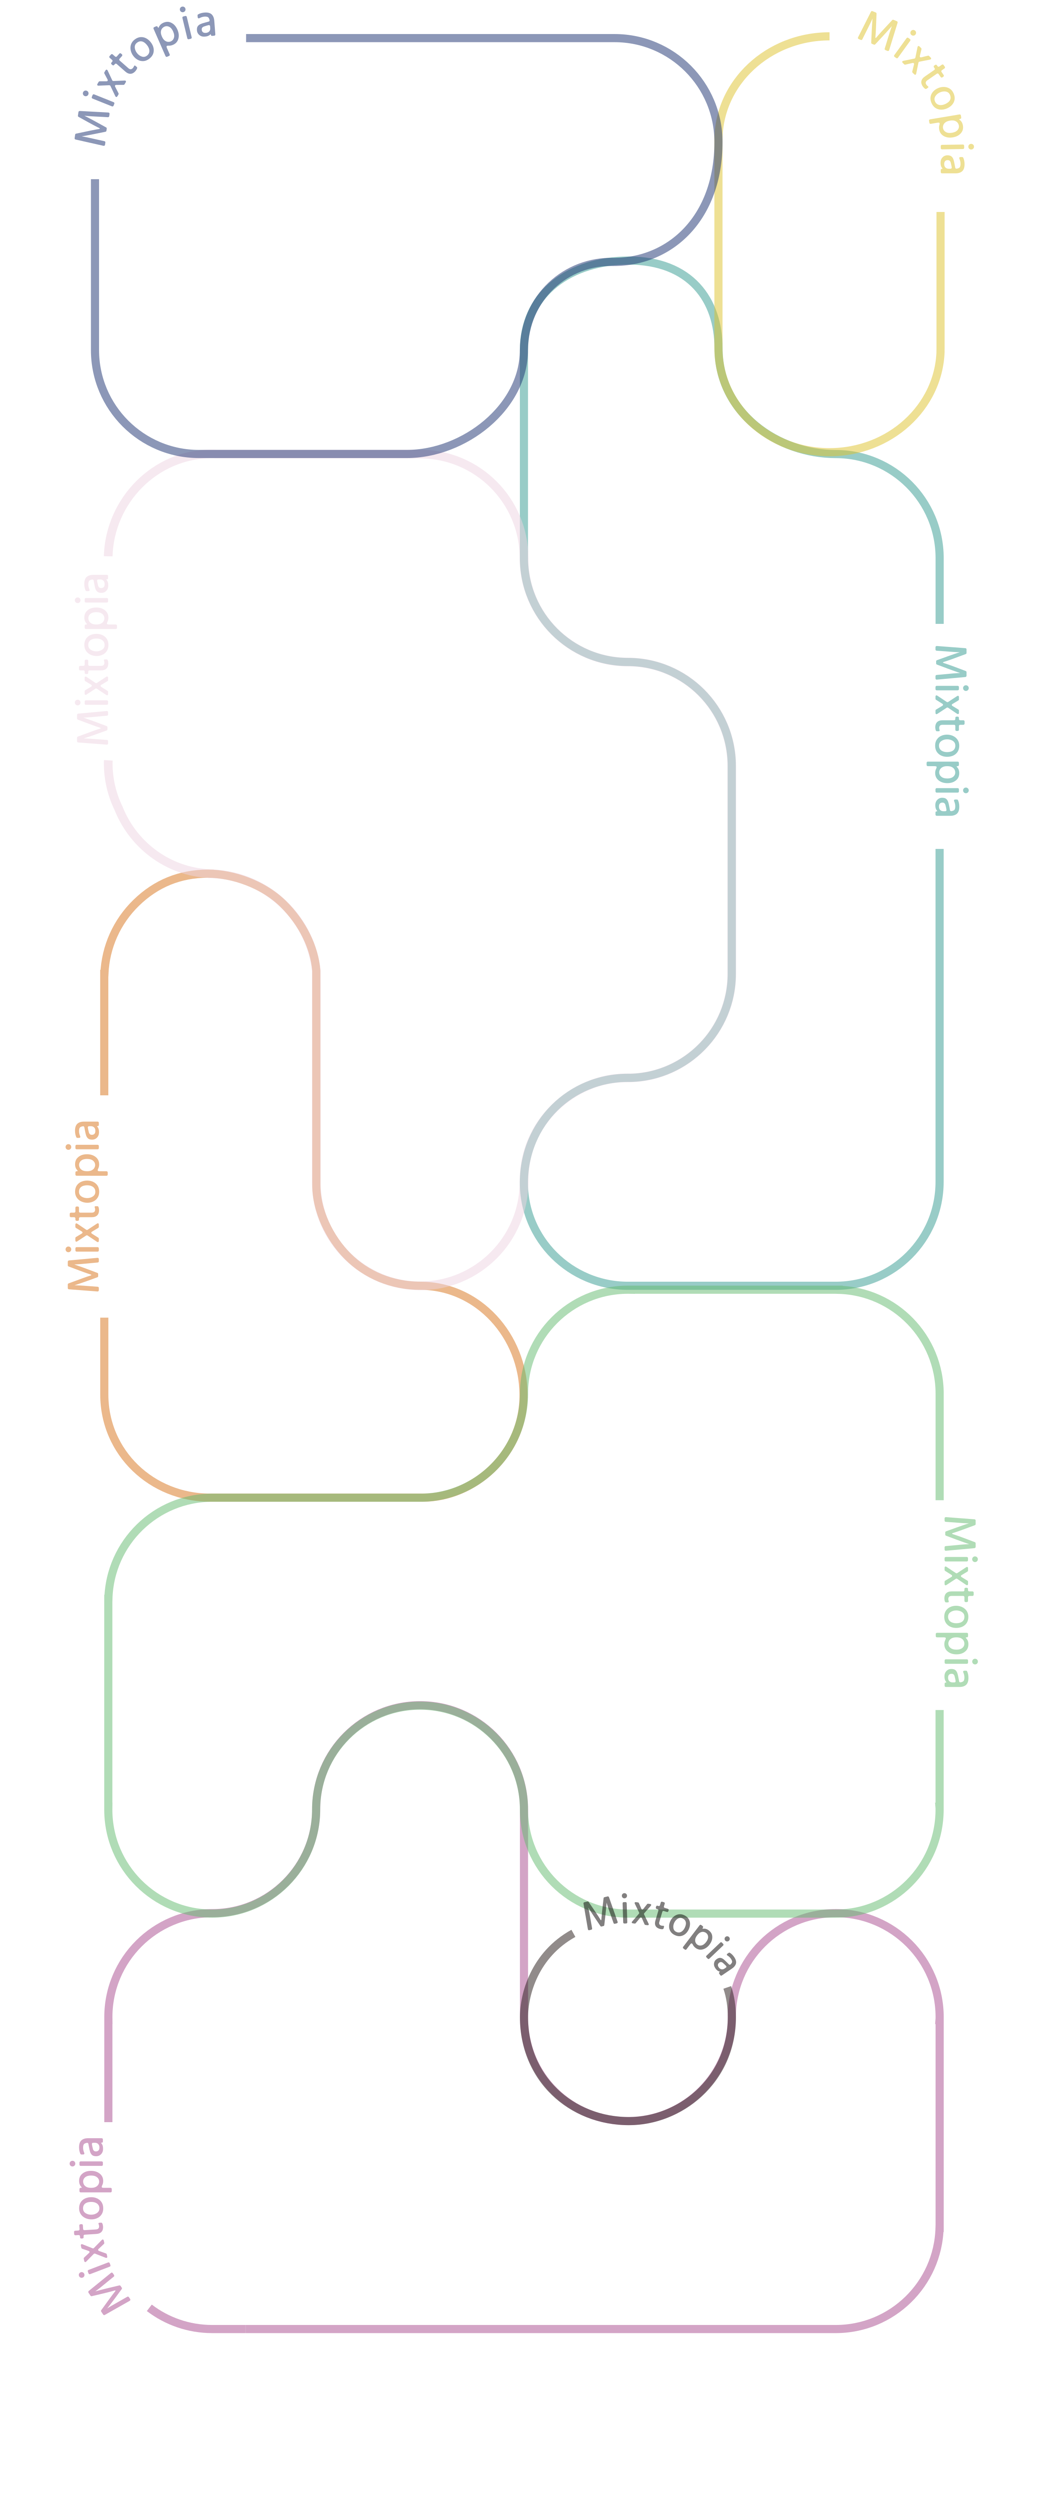<svg width="696" height="1658" viewBox="0 0 696 1658" fill="none" xmlns="http://www.w3.org/2000/svg">
<g clip-path="url(#clip0_1333_37956)">
<g opacity="0.5">
<path d="M69.169 726.37L69.169 645.843H69.256C70.035 627.936 77.487 611.241 90.369 598.706C103.54 585.853 119.484 579.383 137.882 579.383C154.548 579.383 174.535 586.373 187.706 599.226C200.559 611.761 208.675 628.195 209.859 643.706L209.859 646.363L209.888 785.985M209.888 785.985C209.888 785.754 209.888 786.216 209.888 785.985ZM209.888 785.985C209.888 802.824 218.524 820.962 230.8 833.209C243.075 845.484 260.087 852.647 278.775 852.647C317.449 852.647 347.084 886.036 347.372 924.711C347.69 964.483 314.099 993.193 280.623 993.164L139.355 993.164C100.681 993.164 69.198 963.386 69.198 924.711L69.198 873.79" stroke="#D77117" stroke-width="5.401" stroke-miterlimit="10"/>
<path d="M65.575 834.999L65.575 836.379C65.575 836.628 65.508 836.829 65.374 836.982C65.221 837.135 65.029 837.222 64.799 837.241L62.529 837.442C58.908 837.787 56.015 838.055 53.85 838.247C51.666 838.419 50.181 838.505 49.395 838.505C49.319 838.505 49.261 838.496 49.223 838.477C49.204 838.477 49.204 838.486 49.223 838.505L51.608 839.339C52.432 839.626 53.333 839.942 54.31 840.287C55.268 840.632 56.321 841.015 57.471 841.437L64.598 844.109C64.962 844.243 65.144 844.512 65.144 844.914L65.144 846.236C65.144 846.638 64.953 846.907 64.57 847.041L57.471 849.598C57.03 849.752 56.427 849.963 55.66 850.231C54.875 850.499 53.936 850.825 52.844 851.208C51.963 851.514 51.244 851.754 50.689 851.926C50.133 852.099 49.74 852.223 49.51 852.3C49.434 852.319 49.405 852.338 49.424 852.357C49.424 852.357 49.462 852.348 49.539 852.329H49.798C50.104 852.329 50.507 852.338 51.005 852.357C51.503 852.377 52.106 852.405 52.815 852.444C53.543 852.482 54.904 852.578 56.896 852.731C58.87 852.865 61.494 853.057 64.771 853.306C65.307 853.344 65.575 853.632 65.575 854.168L65.575 855.576C65.575 855.844 65.489 856.065 65.317 856.237C65.144 856.39 64.924 856.457 64.656 856.438L45.774 855.001C45.238 854.963 44.97 854.676 44.97 854.139L44.97 851.869C44.97 851.467 45.161 851.198 45.544 851.064C49.28 849.666 52.355 848.535 54.77 847.673C57.164 846.811 58.917 846.217 60.029 845.891C60.814 845.661 60.805 845.403 60 845.115L58.649 844.684C57.73 844.378 56.762 844.042 55.747 843.678C54.731 843.314 53.639 842.912 52.47 842.471L45.516 839.856C45.152 839.722 44.97 839.454 44.97 839.051L44.97 836.723C44.97 836.494 45.046 836.302 45.2 836.149C45.334 835.995 45.516 835.9 45.745 835.861L64.627 834.137C64.914 834.099 65.144 834.166 65.317 834.338C65.489 834.491 65.575 834.712 65.575 834.999ZM65.575 827.898L65.575 829.162C65.575 829.43 65.499 829.641 65.345 829.794C65.192 829.948 64.981 830.024 64.713 830.024L50.89 830.024C50.622 830.024 50.411 829.948 50.258 829.794C50.104 829.641 50.028 829.43 50.028 829.162L50.028 827.898C50.028 827.629 50.104 827.419 50.258 827.265C50.411 827.112 50.622 827.035 50.89 827.035L64.713 827.035C64.981 827.035 65.192 827.112 65.345 827.265C65.499 827.419 65.575 827.629 65.575 827.898ZM47.269 828.53C47.269 829.047 47.087 829.488 46.723 829.852C46.359 830.216 45.918 830.398 45.401 830.398C44.864 830.398 44.414 830.216 44.05 829.852C43.686 829.488 43.504 829.047 43.504 828.53C43.504 827.993 43.686 827.543 44.05 827.179C44.414 826.815 44.864 826.633 45.401 826.633C45.918 826.633 46.359 826.815 46.723 827.179C47.087 827.543 47.269 827.993 47.269 828.53ZM65.575 812.209L65.575 813.56C65.575 813.867 65.432 814.116 65.144 814.307L61.121 816.721C60.757 816.932 60.575 817.172 60.575 817.44C60.575 817.708 60.747 817.957 61.092 818.187L65.173 820.745C65.441 820.917 65.575 821.166 65.575 821.492L65.575 822.699C65.575 823.197 65.451 823.513 65.202 823.648C64.953 823.763 64.627 823.686 64.225 823.418L58.103 819.337C57.969 819.241 57.816 819.193 57.643 819.193C57.471 819.193 57.308 819.241 57.155 819.337L51.321 823.159C50.938 823.427 50.622 823.494 50.373 823.36C50.123 823.226 49.999 822.919 49.999 822.441L49.999 821.061C49.999 820.755 50.143 820.505 50.43 820.314L54.166 818.072C54.549 817.861 54.741 817.622 54.741 817.354C54.741 817.086 54.559 816.836 54.195 816.607L50.401 814.307C50.133 814.135 49.999 813.886 49.999 813.56L49.999 812.238C49.999 811.759 50.123 811.462 50.373 811.347C50.622 811.213 50.947 811.28 51.35 811.548L57.184 815.486C57.509 815.716 57.835 815.716 58.161 815.486L64.253 811.491C64.636 811.223 64.953 811.156 65.202 811.29C65.451 811.405 65.575 811.711 65.575 812.209ZM65.719 802.419C65.719 804.048 65.288 805.255 64.426 806.04C63.602 806.806 62.414 807.19 60.862 807.19L53.275 807.19C53.007 807.19 52.796 807.266 52.643 807.42C52.49 807.573 52.413 807.784 52.413 808.052L52.413 808.742C52.413 809.01 52.336 809.22 52.183 809.374C52.03 809.527 51.819 809.604 51.551 809.604H50.89C50.622 809.604 50.411 809.527 50.258 809.374C50.104 809.22 50.028 809.01 50.028 808.742L50.028 808.052C50.028 807.784 49.951 807.573 49.798 807.42C49.644 807.266 49.434 807.19 49.166 807.19L47.125 807.19C46.857 807.19 46.646 807.113 46.493 806.96C46.34 806.806 46.263 806.596 46.263 806.327L46.263 805.034C46.263 804.766 46.34 804.555 46.493 804.402C46.646 804.249 46.857 804.172 47.125 804.172L49.166 804.172C49.434 804.172 49.644 804.095 49.798 803.942C49.951 803.789 50.028 803.578 50.028 803.31L50.028 800.953C50.028 800.685 50.104 800.474 50.258 800.321C50.411 800.168 50.622 800.091 50.89 800.091L51.551 800.091C51.819 800.091 52.03 800.168 52.183 800.321C52.336 800.474 52.413 800.685 52.413 800.953L52.413 803.31C52.413 803.578 52.49 803.789 52.643 803.942C52.796 804.095 53.007 804.172 53.275 804.172L60.92 804.172C62.376 804.172 63.104 803.473 63.104 802.074C63.104 801.672 63.037 801.279 62.903 800.896C62.634 800.225 62.845 799.89 63.535 799.89H64.57C64.933 799.89 65.183 800.053 65.317 800.379C65.374 800.513 65.422 800.647 65.46 800.781C65.499 800.896 65.537 801.03 65.575 801.183C65.614 801.432 65.642 801.662 65.662 801.873C65.7 802.065 65.719 802.247 65.719 802.419Z" fill="#D77117"/>
<path d="M65.814 790.32C65.812 791.891 65.457 793.213 64.747 794.285C64.017 795.395 63.068 796.218 61.899 796.754C60.71 797.327 59.388 797.613 57.932 797.612C56.457 797.61 55.087 797.302 53.823 796.688C52.579 796.073 51.602 795.229 50.895 794.155C50.168 793.043 49.805 791.759 49.807 790.303C49.808 788.694 50.174 787.324 50.903 786.195C51.632 785.104 52.601 784.281 53.808 783.726C55.073 783.172 56.415 782.896 57.833 782.897C59.327 782.899 60.677 783.187 61.884 783.764C63.071 784.34 64.028 785.174 64.755 786.267C65.463 787.379 65.816 788.73 65.814 790.32ZM63.256 790.317C63.257 789.359 63.009 788.555 62.512 787.903C62.033 787.27 61.382 786.8 60.559 786.492C59.774 786.185 58.883 786.031 57.887 786.03C56.929 786.029 56.019 786.162 55.156 786.429C54.313 786.716 53.651 787.175 53.172 787.807C52.673 788.457 52.423 789.291 52.422 790.306C52.421 791.245 52.669 792.021 53.167 792.635C53.645 793.229 54.306 793.69 55.148 794.016C56.01 794.343 56.91 794.507 57.849 794.508C59.305 794.509 60.57 794.137 61.644 793.391C62.717 792.664 63.255 791.639 63.256 790.317Z" fill="#D77117"/>
<path d="M63.117 772.621C63.118 771.453 62.66 770.484 61.741 769.717C60.842 768.93 59.492 768.535 57.691 768.533C56.062 768.53 54.788 768.902 53.867 769.648C52.946 770.413 52.485 771.361 52.483 772.491C52.482 773.143 52.644 773.794 52.969 774.446C53.294 775.079 53.849 775.616 54.634 776.058C55.4 776.481 56.453 776.693 57.794 776.695C59.097 776.697 60.132 776.487 60.899 776.067C61.704 775.627 62.27 775.101 62.597 774.489C62.942 773.857 63.116 773.234 63.117 772.621ZM71.473 777.576L71.471 778.869C71.47 779.137 71.394 779.348 71.24 779.501C71.087 779.654 70.876 779.731 70.608 779.73L50.893 779.703C50.624 779.702 50.414 779.625 50.261 779.472C50.108 779.318 50.031 779.108 50.032 778.839L50.033 777.546C50.034 777.278 50.111 777.067 50.264 776.914C50.418 776.761 50.629 776.685 50.897 776.685L51.041 776.685C51.615 776.686 51.692 776.475 51.271 776.053C50.927 775.708 50.64 775.305 50.411 774.845C50.01 774.059 49.81 773.139 49.811 772.085C49.813 770.668 50.16 769.461 50.851 768.466C51.561 767.509 52.511 766.753 53.699 766.199C54.869 765.684 56.2 765.427 57.695 765.429C60.013 765.432 61.938 766.038 63.469 767.248C65.019 768.476 65.793 770.106 65.79 772.136C65.788 773.209 65.586 774.138 65.183 774.923C64.856 775.574 64.75 776.034 64.865 776.302C64.96 776.571 65.41 776.705 66.215 776.706L70.612 776.713C70.88 776.713 71.091 776.79 71.244 776.943C71.397 777.097 71.473 777.308 71.473 777.576Z" fill="#D77117"/>
<path d="M65.58 760.031L65.579 761.296C65.578 761.564 65.501 761.775 65.348 761.928C65.195 762.081 64.984 762.157 64.715 762.157L50.892 762.143C50.624 762.142 50.413 762.066 50.26 761.912C50.107 761.759 50.031 761.548 50.031 761.28L50.032 760.015C50.032 759.747 50.109 759.536 50.263 759.383C50.416 759.23 50.627 759.154 50.895 759.154L64.719 759.168C64.987 759.169 65.197 759.245 65.351 759.399C65.504 759.552 65.58 759.763 65.58 760.031ZM47.273 760.644C47.272 761.162 47.09 761.602 46.725 761.966C46.361 762.329 45.92 762.511 45.403 762.511C44.866 762.51 44.416 762.327 44.052 761.963C43.689 761.599 43.507 761.158 43.508 760.64C43.508 760.104 43.691 759.654 44.055 759.29C44.42 758.927 44.87 758.745 45.407 758.746C45.924 758.746 46.364 758.929 46.728 759.293C47.092 759.658 47.273 760.108 47.273 760.644Z" fill="#D77117"/>
<path d="M63.276 749.943C63.276 748.966 62.998 748.2 62.443 747.644C61.906 747.108 61.217 746.84 60.374 746.84L59.138 746.84C58.812 746.84 58.582 746.935 58.448 747.127C58.295 747.299 58.247 747.548 58.304 747.874L58.534 749.139C58.688 749.867 58.831 750.461 58.965 750.92C59.099 751.438 59.329 751.84 59.655 752.128C59.962 752.415 60.412 752.559 61.006 752.559C61.676 752.559 62.222 752.348 62.644 751.926C63.066 751.505 63.276 750.844 63.276 749.943ZM65.69 750.834C65.69 752.329 65.25 753.517 64.368 754.398C63.506 755.298 62.424 755.749 61.121 755.749C59.914 755.749 59.013 755.49 58.419 754.973C57.825 754.455 57.385 753.756 57.097 752.875C56.829 752.013 56.599 751.035 56.408 749.943L55.948 747.529C55.91 747.319 55.814 747.156 55.66 747.041C55.488 746.907 55.296 746.849 55.086 746.868C54.358 746.964 53.764 747.165 53.304 747.472C52.729 747.893 52.442 748.765 52.442 750.087C52.442 751.16 52.672 752.233 53.131 753.306C53.323 753.708 53.352 754.024 53.218 754.254C53.084 754.484 52.796 754.599 52.355 754.599H51.378C51.225 754.599 51.081 754.561 50.947 754.484C50.794 754.407 50.689 754.293 50.631 754.139C50.056 752.894 49.769 751.457 49.769 749.828C49.769 747.721 50.277 746.188 51.292 745.23C52.346 744.272 53.821 743.793 55.718 743.793L64.713 743.793C64.981 743.793 65.192 743.87 65.345 744.023C65.499 744.176 65.575 744.387 65.575 744.655L65.575 745.977C65.575 746.207 65.508 746.399 65.374 746.552C65.221 746.686 65.029 746.753 64.799 746.753C64.378 746.753 64.311 746.907 64.598 747.213C64.771 747.405 64.943 747.663 65.115 747.989C65.499 748.66 65.69 749.608 65.69 750.834Z" fill="#D77117"/>
</g>
<g opacity="0.5">
<path d="M74.858 1507.48L75.627 1508.62C75.766 1508.83 75.823 1509.03 75.797 1509.24C75.755 1509.45 75.644 1509.63 75.464 1509.77L73.692 1511.2C70.879 1513.51 68.627 1515.35 66.937 1516.71C65.22 1518.07 64.036 1518.97 63.384 1519.41C63.321 1519.45 63.267 1519.48 63.225 1519.48C63.209 1519.49 63.214 1519.5 63.241 1519.51L65.686 1518.87C66.53 1518.65 67.454 1518.41 68.457 1518.15C69.444 1517.9 70.533 1517.63 71.722 1517.34L79.128 1515.58C79.505 1515.49 79.806 1515.61 80.03 1515.95L80.768 1517.04C80.992 1517.38 80.983 1517.71 80.739 1518.03L76.274 1524.12C75.994 1524.49 75.611 1525 75.124 1525.65C74.622 1526.31 74.024 1527.1 73.331 1528.03C72.771 1528.78 72.308 1529.38 71.943 1529.83C71.578 1530.28 71.322 1530.61 71.173 1530.8C71.121 1530.86 71.107 1530.89 71.134 1530.89C71.134 1530.89 71.16 1530.86 71.213 1530.81L71.428 1530.66C71.682 1530.49 72.022 1530.27 72.446 1530.01C72.87 1529.75 73.387 1529.44 73.997 1529.07C74.622 1528.7 75.805 1528.02 77.544 1527.04C79.257 1526.05 81.543 1524.74 84.401 1523.12C84.867 1522.85 85.25 1522.94 85.549 1523.39L86.335 1524.56C86.484 1524.78 86.536 1525.01 86.489 1525.25C86.431 1525.47 86.286 1525.65 86.052 1525.79L69.579 1535.12C69.112 1535.39 68.73 1535.3 68.43 1534.86L67.164 1532.97C66.94 1532.64 66.949 1532.31 67.192 1531.98C69.513 1528.74 71.435 1526.09 72.958 1524.02C74.465 1521.97 75.589 1520.5 76.329 1519.61C76.853 1518.98 76.701 1518.77 75.873 1518.98L74.511 1519.38C73.577 1519.64 72.587 1519.9 71.541 1520.16C70.495 1520.43 69.364 1520.7 68.148 1520.99L60.917 1522.7C60.54 1522.79 60.24 1522.67 60.015 1522.33L58.717 1520.4C58.589 1520.21 58.545 1520.01 58.587 1519.8C58.613 1519.59 58.711 1519.41 58.88 1519.25L73.59 1507.29C73.807 1507.1 74.035 1507.03 74.275 1507.07C74.503 1507.1 74.698 1507.24 74.858 1507.48Z" fill="#A7498D"/>
<path d="M72.809 1500.86L73.26 1502.04C73.356 1502.29 73.36 1502.51 73.271 1502.71C73.183 1502.91 73.013 1503.05 72.763 1503.15L59.849 1508.08C59.598 1508.18 59.374 1508.18 59.176 1508.09C58.978 1508 58.831 1507.83 58.736 1507.58L58.285 1506.4C58.189 1506.15 58.185 1505.93 58.274 1505.73C58.362 1505.53 58.532 1505.39 58.783 1505.29L71.696 1500.36C71.947 1500.26 72.171 1500.26 72.369 1500.35C72.567 1500.44 72.714 1500.61 72.809 1500.86ZM55.933 1507.98C56.117 1508.46 56.105 1508.94 55.894 1509.41C55.684 1509.88 55.337 1510.2 54.854 1510.39C54.353 1510.58 53.867 1510.57 53.398 1510.36C52.928 1510.15 52.6 1509.8 52.416 1509.32C52.224 1508.82 52.234 1508.33 52.444 1507.86C52.654 1507.39 53.01 1507.06 53.511 1506.87C53.994 1506.69 54.471 1506.7 54.941 1506.91C55.411 1507.12 55.742 1507.48 55.933 1507.98Z" fill="#A7498D"/>
<path d="M68.887 1485.95L69.175 1487.27C69.241 1487.57 69.153 1487.84 68.914 1488.09L65.498 1491.31C65.187 1491.59 65.061 1491.86 65.118 1492.13C65.175 1492.39 65.397 1492.59 65.782 1492.75L70.315 1494.37C70.614 1494.49 70.798 1494.7 70.868 1495.02L71.125 1496.2C71.232 1496.68 71.177 1497.02 70.963 1497.2C70.744 1497.37 70.409 1497.36 69.959 1497.19L63.108 1494.51C62.956 1494.44 62.796 1494.43 62.628 1494.46C62.459 1494.5 62.311 1494.58 62.181 1494.71L57.297 1499.69C56.98 1500.03 56.685 1500.16 56.414 1500.09C56.142 1500.01 55.955 1499.74 55.852 1499.27L55.558 1497.92C55.493 1497.62 55.58 1497.35 55.82 1497.1L58.991 1494.11C59.321 1493.82 59.457 1493.55 59.4 1493.29C59.342 1493.02 59.111 1492.82 58.707 1492.67L54.51 1491.24C54.211 1491.13 54.027 1490.91 53.958 1490.59L53.675 1489.3C53.573 1488.83 53.632 1488.52 53.85 1488.35C54.065 1488.17 54.398 1488.16 54.848 1488.34L61.388 1490.94C61.755 1491.1 62.073 1491.03 62.342 1490.73L67.442 1485.53C67.759 1485.19 68.054 1485.05 68.326 1485.13C68.594 1485.19 68.781 1485.46 68.887 1485.95Z" fill="#A7498D"/>
<path d="M68.374 1476.4C68.475 1478.03 68.119 1479.26 67.306 1480.1C66.531 1480.91 65.369 1481.37 63.821 1481.46L56.248 1481.93C55.98 1481.95 55.775 1482.04 55.631 1482.2C55.487 1482.36 55.424 1482.58 55.44 1482.84L55.483 1483.53C55.499 1483.8 55.436 1484.01 55.292 1484.18C55.149 1484.34 54.943 1484.43 54.675 1484.44L54.016 1484.49C53.748 1484.5 53.533 1484.44 53.37 1484.3C53.208 1484.15 53.118 1483.95 53.102 1483.68L53.06 1482.99C53.043 1482.72 52.954 1482.52 52.791 1482.37C52.629 1482.23 52.414 1482.17 52.146 1482.18L50.109 1482.31C49.842 1482.32 49.627 1482.26 49.464 1482.12C49.302 1481.97 49.212 1481.77 49.196 1481.5L49.116 1480.21C49.1 1479.94 49.163 1479.73 49.307 1479.56C49.45 1479.4 49.656 1479.31 49.924 1479.3L51.96 1479.17C52.228 1479.15 52.434 1479.06 52.577 1478.9C52.721 1478.74 52.784 1478.52 52.768 1478.26L52.623 1475.9C52.606 1475.64 52.669 1475.42 52.813 1475.26C52.957 1475.1 53.162 1475.01 53.43 1474.99L54.09 1474.95C54.357 1474.93 54.572 1475 54.735 1475.14C54.897 1475.28 54.987 1475.49 55.003 1475.76L55.148 1478.11C55.165 1478.38 55.254 1478.58 55.417 1478.73C55.579 1478.87 55.794 1478.93 56.062 1478.92L63.692 1478.45C65.145 1478.36 65.829 1477.61 65.743 1476.22C65.718 1475.82 65.627 1475.43 65.469 1475.05C65.16 1474.4 65.35 1474.05 66.039 1474.01L67.071 1473.95C67.435 1473.93 67.693 1474.07 67.847 1474.39C67.913 1474.52 67.969 1474.65 68.015 1474.78C68.061 1474.89 68.107 1475.03 68.155 1475.18C68.209 1475.42 68.251 1475.65 68.283 1475.86C68.333 1476.05 68.364 1476.23 68.374 1476.4Z" fill="#A7498D"/>
<path d="M68.494 1464.48C68.494 1466.05 68.139 1467.37 67.43 1468.45C66.702 1469.56 65.754 1470.38 64.585 1470.92C63.397 1471.49 62.075 1471.78 60.619 1471.78C59.144 1471.78 57.774 1471.47 56.51 1470.86C55.264 1470.25 54.287 1469.4 53.578 1468.33C52.85 1467.22 52.486 1465.94 52.486 1464.48C52.486 1462.87 52.85 1461.5 53.578 1460.37C54.306 1459.28 55.274 1458.45 56.481 1457.9C57.745 1457.34 59.087 1457.06 60.504 1457.06C61.999 1457.06 63.349 1457.35 64.556 1457.93C65.744 1458.5 66.702 1459.33 67.43 1460.43C68.139 1461.54 68.494 1462.89 68.494 1464.48ZM65.936 1464.48C65.936 1463.52 65.687 1462.72 65.189 1462.07C64.71 1461.43 64.058 1460.96 63.234 1460.66C62.449 1460.35 61.558 1460.2 60.562 1460.2C59.604 1460.2 58.694 1460.33 57.832 1460.6C56.989 1460.89 56.328 1461.35 55.849 1461.98C55.35 1462.63 55.101 1463.46 55.101 1464.48C55.101 1465.42 55.35 1466.19 55.849 1466.81C56.328 1467.4 56.989 1467.86 57.832 1468.19C58.694 1468.51 59.594 1468.67 60.533 1468.67C61.989 1468.67 63.254 1468.3 64.327 1467.55C65.4 1466.83 65.936 1465.8 65.936 1464.48ZM65.792 1446.78C65.792 1445.61 65.332 1444.65 64.413 1443.88C63.512 1443.09 62.162 1442.7 60.361 1442.7C58.732 1442.7 57.458 1443.08 56.538 1443.82C55.619 1444.59 55.159 1445.54 55.159 1446.67C55.159 1447.32 55.322 1447.97 55.648 1448.62C55.973 1449.25 56.529 1449.79 57.314 1450.23C58.081 1450.65 59.134 1450.86 60.476 1450.86C61.778 1450.86 62.813 1450.65 63.579 1450.23C64.384 1449.79 64.949 1449.26 65.275 1448.65C65.62 1448.02 65.792 1447.4 65.792 1446.78ZM74.155 1451.73L74.155 1453.02C74.155 1453.29 74.079 1453.5 73.925 1453.65C73.772 1453.8 73.561 1453.88 73.293 1453.88L53.578 1453.88C53.31 1453.88 53.099 1453.8 52.946 1453.65C52.793 1453.5 52.716 1453.29 52.716 1453.02L52.716 1451.73C52.716 1451.46 52.793 1451.25 52.946 1451.09C53.099 1450.94 53.31 1450.86 53.578 1450.86H53.722C54.297 1450.86 54.373 1450.65 53.952 1450.23C53.607 1449.89 53.32 1449.48 53.09 1449.02C52.687 1448.24 52.486 1447.32 52.486 1446.27C52.486 1444.85 52.831 1443.64 53.521 1442.64C54.23 1441.69 55.178 1440.93 56.366 1440.37C57.535 1439.86 58.866 1439.6 60.361 1439.6C62.679 1439.6 64.604 1440.2 66.137 1441.41C67.689 1442.63 68.465 1444.26 68.465 1446.29C68.465 1447.37 68.264 1448.3 67.862 1449.08C67.536 1449.73 67.43 1450.19 67.545 1450.46C67.641 1450.73 68.091 1450.86 68.896 1450.86L73.293 1450.86C73.561 1450.86 73.772 1450.94 73.925 1451.09C74.079 1451.25 74.155 1451.46 74.155 1451.73ZM68.264 1434.18L68.264 1435.45C68.264 1435.72 68.187 1435.93 68.034 1436.08C67.881 1436.23 67.67 1436.31 67.402 1436.31L53.578 1436.31C53.31 1436.31 53.099 1436.23 52.946 1436.08C52.793 1435.93 52.716 1435.72 52.716 1435.45L52.716 1434.18C52.716 1433.91 52.793 1433.7 52.946 1433.55C53.099 1433.4 53.31 1433.32 53.578 1433.32L67.402 1433.32C67.67 1433.32 67.881 1433.4 68.034 1433.55C68.187 1433.7 68.264 1433.91 68.264 1434.18ZM49.957 1434.81C49.957 1435.33 49.775 1435.77 49.411 1436.14C49.047 1436.5 48.606 1436.68 48.089 1436.68C47.553 1436.68 47.102 1436.5 46.738 1436.14C46.374 1435.77 46.192 1435.33 46.192 1434.81C46.192 1434.28 46.374 1433.83 46.738 1433.46C47.102 1433.1 47.553 1432.92 48.089 1432.92C48.606 1432.92 49.047 1433.1 49.411 1433.46C49.775 1433.83 49.957 1434.28 49.957 1434.81ZM65.965 1424.1C65.965 1423.12 65.687 1422.36 65.131 1421.8C64.595 1421.26 63.905 1420.99 63.062 1420.99H61.826C61.501 1420.99 61.271 1421.09 61.137 1421.28C60.983 1421.45 60.935 1421.7 60.993 1422.03L61.223 1423.29C61.376 1424.02 61.52 1424.62 61.654 1425.08C61.788 1425.59 62.018 1426 62.344 1426.28C62.65 1426.57 63.1 1426.71 63.694 1426.71C64.365 1426.71 64.911 1426.5 65.332 1426.08C65.754 1425.66 65.965 1425 65.965 1424.1ZM68.379 1424.99C68.379 1426.48 67.938 1427.67 67.057 1428.55C66.195 1429.45 65.112 1429.9 63.809 1429.9C62.602 1429.9 61.702 1429.65 61.108 1429.13C60.514 1428.61 60.073 1427.91 59.786 1427.03C59.518 1426.17 59.288 1425.19 59.096 1424.1L58.636 1421.68C58.598 1421.47 58.502 1421.31 58.349 1421.2C58.176 1421.06 57.985 1421 57.774 1421.02C57.046 1421.12 56.452 1421.32 55.992 1421.63C55.417 1422.05 55.13 1422.92 55.13 1424.24C55.13 1425.32 55.36 1426.39 55.82 1427.46C56.011 1427.86 56.04 1428.18 55.906 1428.41C55.772 1428.64 55.485 1428.75 55.044 1428.75L54.067 1428.75C53.913 1428.75 53.77 1428.72 53.636 1428.64C53.483 1428.56 53.377 1428.45 53.32 1428.29C52.745 1427.05 52.457 1425.61 52.457 1423.98C52.457 1421.88 52.965 1420.34 53.981 1419.39C55.034 1418.43 56.51 1417.95 58.406 1417.95L67.402 1417.95C67.67 1417.95 67.881 1418.03 68.034 1418.18C68.187 1418.33 68.264 1418.54 68.264 1418.81L68.264 1420.13C68.264 1420.36 68.197 1420.55 68.063 1420.71C67.909 1420.84 67.718 1420.91 67.488 1420.91C67.066 1420.91 66.999 1421.06 67.287 1421.37C67.459 1421.56 67.632 1421.82 67.804 1422.14C68.187 1422.82 68.379 1423.76 68.379 1424.99Z" fill="#A7498D"/>
<path d="M163.069 1544.5L140.8 1544.5C125.116 1544.5 110.646 1539.27 99.064 1530.43" stroke="#A7498D" stroke-width="5.401" stroke-miterlimit="10"/>
<path d="M71.889 1407.31L71.889 1339.55H71.946C71.946 1338.91 71.889 1338.28 71.889 1337.64C71.889 1299.57 102.765 1268.7 140.833 1268.7C178.901 1268.7 209.777 1237.85 209.777 1199.75C209.777 1161.65 240.654 1130.81 278.722 1130.81C316.79 1130.81 347.666 1161.68 347.666 1199.75L347.666 1337.64C347.666 1376.78 378.513 1406.58 416.61 1406.58C454.707 1406.58 485.555 1375.74 485.555 1337.64C485.555 1299.54 516.431 1268.7 554.499 1268.7C592.567 1268.7 623.443 1299.57 623.443 1337.64C623.443 1338.28 623.443 1338.91 623.386 1339.55H623.443L623.443 1477.43H623.386C622.375 1514.64 591.932 1544.5 554.47 1544.5L192.621 1544.5" stroke="#A7498D" stroke-width="5.401" stroke-miterlimit="10"/>
<path d="M192.65 1544.5L163.073 1544.5" stroke="#A7498D" stroke-width="5.401" stroke-miterlimit="10"/>
</g>
<g opacity="0.5">
<path d="M623.408 562.965L623.408 783.72C623.408 821.788 592.532 852.664 554.464 852.664L416.546 852.664C378.478 852.664 347.226 821.788 347.602 783.72C347.977 744.699 378.478 714.776 416.546 714.776L418.51 714.776C455.683 713.736 485.52 683.293 485.52 645.86L485.52 507.943C485.52 469.875 454.643 438.998 416.575 438.998C378.507 438.998 347.631 408.122 347.631 370.054L347.631 232.136C347.631 194.068 378.94 172.781 417.008 172.781C458.225 172.781 476.739 199.007 476.739 230.952C476.739 274.133 516.425 301.11 554.493 301.11C592.561 301.11 623.437 331.986 623.437 370.054L623.437 413.725" stroke="#329A90" stroke-width="5.401" stroke-miterlimit="10"/>
<path d="M620.681 449.831L620.681 448.451C620.681 448.202 620.748 448.001 620.882 447.848C621.035 447.695 621.227 447.608 621.456 447.589L623.727 447.388C627.348 447.043 630.241 446.775 632.406 446.583C634.59 446.411 636.075 446.325 636.86 446.325C636.937 446.325 636.995 446.334 637.033 446.354C637.052 446.354 637.052 446.344 637.033 446.325L634.648 445.491C633.824 445.204 632.923 444.888 631.946 444.543C630.988 444.198 629.934 443.815 628.785 443.393L621.658 440.721C621.294 440.587 621.112 440.318 621.112 439.916V438.594C621.112 438.192 621.303 437.923 621.686 437.789L628.785 435.232C629.226 435.078 629.829 434.868 630.595 434.599C631.381 434.331 632.32 434.005 633.412 433.622C634.293 433.316 635.012 433.076 635.567 432.904C636.123 432.731 636.516 432.607 636.746 432.53C636.822 432.511 636.851 432.492 636.832 432.473C636.832 432.473 636.793 432.482 636.717 432.501H636.458C636.152 432.501 635.749 432.492 635.251 432.473C634.753 432.453 634.149 432.425 633.441 432.386C632.713 432.348 631.352 432.252 629.36 432.099C627.386 431.965 624.761 431.773 621.485 431.524C620.949 431.486 620.681 431.199 620.681 430.662L620.681 429.254C620.681 428.986 620.767 428.765 620.939 428.593C621.112 428.44 621.332 428.373 621.6 428.392L640.482 429.829C641.018 429.867 641.286 430.154 641.286 430.691L641.286 432.961C641.286 433.364 641.095 433.632 640.711 433.766C636.975 435.165 633.9 436.295 631.486 437.157C629.091 438.019 627.338 438.613 626.227 438.939C625.442 439.169 625.451 439.427 626.256 439.715L627.607 440.146C628.526 440.452 629.494 440.788 630.509 441.152C631.525 441.516 632.617 441.918 633.785 442.359L640.74 444.974C641.104 445.108 641.286 445.376 641.286 445.779L641.286 448.107C641.286 448.336 641.21 448.528 641.056 448.681C640.922 448.835 640.74 448.93 640.51 448.969L621.629 450.693C621.342 450.731 621.112 450.664 620.939 450.492C620.767 450.339 620.681 450.118 620.681 449.831ZM620.681 456.933L620.681 455.668C620.681 455.4 620.757 455.189 620.91 455.036C621.064 454.883 621.274 454.806 621.543 454.806L635.366 454.806C635.634 454.806 635.845 454.883 635.998 455.036C636.152 455.189 636.228 455.4 636.228 455.668L636.228 456.933C636.228 457.201 636.152 457.412 635.998 457.565C635.845 457.718 635.634 457.795 635.366 457.795L621.543 457.795C621.274 457.795 621.064 457.718 620.91 457.565C620.757 457.412 620.681 457.201 620.681 456.933ZM638.987 456.3C638.987 455.783 639.169 455.342 639.533 454.978C639.897 454.614 640.338 454.432 640.855 454.432C641.392 454.432 641.842 454.614 642.206 454.978C642.57 455.342 642.752 455.783 642.752 456.3C642.752 456.837 642.57 457.287 642.206 457.651C641.842 458.015 641.392 458.197 640.855 458.197C640.338 458.197 639.897 458.015 639.533 457.651C639.169 457.287 638.987 456.837 638.987 456.3ZM620.681 472.621L620.681 471.27C620.681 470.963 620.824 470.714 621.112 470.523L625.135 468.109C625.499 467.898 625.681 467.658 625.681 467.39C625.681 467.122 625.509 466.873 625.164 466.643L621.083 464.085C620.815 463.913 620.681 463.664 620.681 463.338L620.681 462.131C620.681 461.633 620.805 461.317 621.054 461.183C621.303 461.068 621.629 461.144 622.031 461.412L628.153 465.493C628.287 465.589 628.44 465.637 628.612 465.637C628.785 465.637 628.948 465.589 629.101 465.493L634.935 461.671C635.318 461.403 635.634 461.336 635.883 461.47C636.132 461.604 636.257 461.911 636.257 462.39L636.257 463.769C636.257 464.076 636.113 464.325 635.826 464.516L632.09 466.758C631.707 466.969 631.515 467.208 631.515 467.476C631.515 467.745 631.697 467.994 632.061 468.224L635.855 470.523C636.123 470.695 636.257 470.944 636.257 471.27V472.592C636.257 473.071 636.132 473.368 635.883 473.483C635.634 473.617 635.309 473.55 634.906 473.282L629.072 469.344C628.747 469.114 628.421 469.114 628.095 469.344L622.003 473.339C621.619 473.607 621.303 473.674 621.054 473.54C620.805 473.425 620.681 473.119 620.681 472.621ZM620.537 482.411C620.537 480.783 620.968 479.576 621.83 478.79C622.654 478.024 623.842 477.64 625.394 477.64L632.981 477.64C633.249 477.64 633.46 477.564 633.613 477.411C633.766 477.257 633.843 477.047 633.843 476.778L633.843 476.089C633.843 475.82 633.92 475.61 634.073 475.456C634.226 475.303 634.437 475.226 634.705 475.226L635.366 475.226C635.634 475.226 635.845 475.303 635.998 475.456C636.152 475.61 636.228 475.82 636.228 476.089L636.228 476.778C636.228 477.047 636.305 477.257 636.458 477.411C636.611 477.564 636.822 477.64 637.09 477.64L639.131 477.64C639.399 477.64 639.61 477.717 639.763 477.87C639.916 478.024 639.993 478.234 639.993 478.503L639.993 479.796C639.993 480.064 639.916 480.275 639.763 480.428C639.61 480.581 639.399 480.658 639.131 480.658L637.09 480.658C636.822 480.658 636.611 480.735 636.458 480.888C636.305 481.041 636.228 481.252 636.228 481.52L636.228 483.877C636.228 484.145 636.152 484.356 635.998 484.509C635.845 484.662 635.634 484.739 635.366 484.739L634.705 484.739C634.437 484.739 634.226 484.662 634.073 484.509C633.92 484.356 633.843 484.145 633.843 483.877L633.843 481.52C633.843 481.252 633.766 481.041 633.613 480.888C633.46 480.735 633.249 480.658 632.981 480.658L625.336 480.658C623.88 480.658 623.152 481.357 623.152 482.756C623.152 483.158 623.219 483.551 623.353 483.934C623.621 484.605 623.411 484.94 622.721 484.94L621.686 484.94C621.322 484.94 621.073 484.777 620.939 484.452C620.882 484.317 620.834 484.183 620.795 484.049C620.757 483.934 620.719 483.8 620.681 483.647C620.642 483.398 620.613 483.168 620.594 482.957C620.556 482.766 620.537 482.584 620.537 482.411ZM620.451 494.47C620.451 492.899 620.805 491.577 621.514 490.504C622.242 489.393 623.19 488.569 624.359 488.032C625.547 487.458 626.869 487.17 628.325 487.17C629.8 487.17 631.17 487.477 632.435 488.09C633.68 488.703 634.657 489.546 635.366 490.619C636.094 491.73 636.458 493.014 636.458 494.47C636.458 496.079 636.094 497.449 635.366 498.58C634.638 499.672 633.67 500.496 632.463 501.051C631.199 501.607 629.858 501.885 628.44 501.885C626.946 501.885 625.595 501.597 624.388 501.022C623.2 500.448 622.242 499.614 621.514 498.522C620.805 497.411 620.451 496.06 620.451 494.47ZM623.008 494.47C623.008 495.428 623.257 496.233 623.756 496.884C624.235 497.516 624.886 497.986 625.71 498.292C626.495 498.599 627.386 498.752 628.383 498.752C629.34 498.752 630.251 498.618 631.113 498.35C631.956 498.062 632.617 497.603 633.096 496.97C633.594 496.319 633.843 495.485 633.843 494.47C633.843 493.531 633.594 492.755 633.096 492.142C632.617 491.548 631.956 491.088 631.113 490.763C630.251 490.437 629.35 490.274 628.411 490.274C626.955 490.274 625.691 490.648 624.618 491.395C623.545 492.123 623.008 493.148 623.008 494.47ZM623.152 512.167C623.152 513.335 623.612 514.303 624.532 515.069C625.432 515.855 626.783 516.248 628.584 516.248C630.212 516.248 631.486 515.874 632.406 515.127C633.326 514.36 633.785 513.412 633.785 512.282C633.785 511.63 633.623 510.979 633.297 510.327C632.971 509.695 632.416 509.159 631.63 508.718C630.864 508.296 629.81 508.086 628.469 508.086C627.166 508.086 626.131 508.296 625.365 508.718C624.56 509.159 623.995 509.685 623.669 510.299C623.324 510.931 623.152 511.553 623.152 512.167ZM614.789 507.224L614.789 505.93C614.789 505.662 614.866 505.451 615.019 505.298C615.172 505.145 615.383 505.068 615.651 505.068L635.366 505.068C635.634 505.068 635.845 505.145 635.998 505.298C636.152 505.451 636.228 505.662 636.228 505.93L636.228 507.224C636.228 507.492 636.152 507.702 635.998 507.856C635.845 508.009 635.634 508.086 635.366 508.086H635.222C634.648 508.086 634.571 508.296 634.992 508.718C635.337 509.063 635.625 509.465 635.855 509.925C636.257 510.71 636.458 511.63 636.458 512.684C636.458 514.102 636.113 515.309 635.424 516.305C634.715 517.263 633.766 518.02 632.578 518.575C631.41 519.093 630.078 519.351 628.584 519.351C626.265 519.351 624.34 518.748 622.807 517.541C621.255 516.315 620.479 514.686 620.479 512.655C620.479 511.582 620.681 510.653 621.083 509.867C621.409 509.216 621.514 508.756 621.399 508.488C621.303 508.22 620.853 508.086 620.048 508.086L615.651 508.086C615.383 508.086 615.172 508.009 615.019 507.856C614.866 507.702 614.789 507.492 614.789 507.224ZM620.681 524.766L620.681 523.502C620.681 523.234 620.757 523.023 620.91 522.87C621.064 522.716 621.274 522.64 621.543 522.64L635.366 522.64C635.634 522.64 635.845 522.716 635.998 522.87C636.152 523.023 636.228 523.234 636.228 523.502V524.766C636.228 525.035 636.152 525.245 635.998 525.399C635.845 525.552 635.634 525.628 635.366 525.628L621.543 525.628C621.274 525.628 621.064 525.552 620.91 525.399C620.757 525.245 620.681 525.035 620.681 524.766ZM638.987 524.134C638.987 523.617 639.169 523.176 639.533 522.812C639.897 522.448 640.338 522.266 640.855 522.266C641.392 522.266 641.842 522.448 642.206 522.812C642.57 523.176 642.752 523.617 642.752 524.134C642.752 524.671 642.57 525.121 642.206 525.485C641.842 525.849 641.392 526.031 640.855 526.031C640.338 526.031 639.897 525.849 639.533 525.485C639.169 525.121 638.987 524.671 638.987 524.134ZM622.98 534.85C622.98 535.827 623.257 536.594 623.813 537.149C624.35 537.686 625.039 537.954 625.882 537.954L627.118 537.954C627.444 537.954 627.674 537.858 627.808 537.667C627.961 537.494 628.009 537.245 627.951 536.919L627.722 535.655C627.568 534.927 627.425 534.333 627.29 533.873C627.156 533.356 626.926 532.954 626.601 532.666C626.294 532.379 625.844 532.235 625.25 532.235C624.579 532.235 624.033 532.446 623.612 532.867C623.19 533.289 622.98 533.95 622.98 534.85ZM620.566 533.959C620.566 532.465 621.006 531.277 621.888 530.396C622.75 529.495 623.832 529.045 625.135 529.045C626.342 529.045 627.243 529.304 627.836 529.821C628.43 530.338 628.871 531.038 629.158 531.919C629.427 532.781 629.657 533.758 629.848 534.85L630.308 537.264C630.346 537.475 630.442 537.638 630.595 537.753C630.768 537.887 630.959 537.945 631.17 537.925C631.898 537.83 632.492 537.628 632.952 537.322C633.527 536.9 633.814 536.029 633.814 534.707C633.814 533.634 633.584 532.561 633.124 531.488C632.933 531.086 632.904 530.769 633.038 530.539C633.172 530.31 633.46 530.195 633.9 530.195L634.878 530.195C635.031 530.195 635.174 530.233 635.309 530.31C635.462 530.386 635.567 530.501 635.625 530.654C636.199 531.9 636.487 533.337 636.487 534.965C636.487 537.073 635.979 538.605 634.964 539.563C633.91 540.521 632.435 541 630.538 541L621.543 541C621.274 541 621.064 540.924 620.91 540.77C620.757 540.617 620.681 540.406 620.681 540.138L620.681 538.816C620.681 538.586 620.748 538.395 620.882 538.241C621.035 538.107 621.227 538.04 621.456 538.04C621.878 538.04 621.945 537.887 621.658 537.58C621.485 537.389 621.313 537.13 621.14 536.805C620.757 536.134 620.566 535.186 620.566 533.959Z" fill="#329A90"/>
</g>
<g opacity="0.5">
<path d="M624.046 233.035C622.862 270.15 590.339 299.871 550.394 299.871C509.697 299.871 476.684 268.995 476.684 230.927L476.684 93.038C476.684 54.941 509.668 24.094 550.394 24.094" stroke="#DEC129" stroke-width="5.401" stroke-miterlimit="10"/>
<path d="M624.042 140.578L624.042 231.127C624.042 231.82 624.042 232.542 624.013 233.236" stroke="#DEC129" stroke-width="5.401" stroke-miterlimit="10"/>
<path d="M588.787 33.755L587.512 33.229C587.281 33.134 587.121 32.996 587.03 32.813C586.947 32.613 586.94 32.403 587.01 32.183L587.689 30.008C588.75 26.528 589.605 23.751 590.253 21.677C590.926 19.591 591.412 18.186 591.711 17.46C591.74 17.389 591.771 17.339 591.803 17.311C591.811 17.293 591.802 17.29 591.777 17.3L590.097 19.188C589.518 19.84 588.882 20.552 588.191 21.324C587.507 22.078 586.751 22.907 585.924 23.809L580.737 29.38C580.474 29.665 580.156 29.731 579.784 29.578L578.562 29.074C578.19 28.921 578.015 28.642 578.037 28.236L578.378 20.699C578.404 20.233 578.439 19.595 578.483 18.784C578.534 17.955 578.591 16.963 578.653 15.807C578.705 14.876 578.758 14.12 578.81 13.541C578.862 12.961 578.897 12.551 578.914 12.309C578.925 12.231 578.918 12.197 578.893 12.207C578.893 12.207 578.888 12.247 578.876 12.325L578.777 12.564C578.661 12.847 578.498 13.216 578.291 13.669C578.083 14.122 577.827 14.669 577.521 15.31C577.208 15.969 576.601 17.19 575.7 18.973C574.824 20.747 573.647 23.101 572.168 26.035C571.928 26.516 571.561 26.655 571.065 26.45L569.763 25.913C569.515 25.811 569.344 25.648 569.25 25.422C569.174 25.205 569.196 24.975 569.316 24.735L577.84 7.826C578.079 7.344 578.447 7.206 578.943 7.41L581.042 8.275C581.414 8.429 581.589 8.708 581.567 9.113C581.437 13.101 581.31 16.374 581.187 18.935C581.072 21.477 580.953 23.325 580.83 24.476C580.744 25.29 580.986 25.38 581.559 24.745L582.472 23.661C583.106 22.927 583.785 22.16 584.508 21.36C585.232 20.56 586.02 19.704 586.873 18.791L591.941 13.358C592.203 13.072 592.521 13.006 592.893 13.16L595.045 14.047C595.258 14.134 595.406 14.278 595.489 14.478C595.579 14.661 595.599 14.866 595.546 15.093L589.946 33.206C589.871 33.487 589.722 33.674 589.497 33.767C589.289 33.869 589.053 33.864 588.787 33.755Z" fill="#DEC129"/>
<path d="M594.592 38.478L593.567 37.737C593.349 37.58 593.223 37.395 593.189 37.181C593.155 36.967 593.216 36.751 593.373 36.534L601.469 25.329C601.626 25.112 601.811 24.986 602.025 24.951C602.239 24.917 602.455 24.978 602.673 25.135L603.698 25.876C603.915 26.033 604.041 26.218 604.075 26.432C604.11 26.646 604.048 26.862 603.891 27.079L595.796 38.284C595.638 38.502 595.453 38.627 595.239 38.662C595.025 38.696 594.809 38.635 594.592 38.478ZM604.801 23.269C604.382 22.966 604.131 22.561 604.049 22.052C603.967 21.544 604.078 21.08 604.381 20.661C604.695 20.226 605.106 19.968 605.614 19.886C606.123 19.804 606.586 19.915 607.006 20.218C607.441 20.532 607.699 20.943 607.781 21.451C607.863 21.96 607.746 22.431 607.432 22.866C607.129 23.285 606.724 23.536 606.215 23.618C605.707 23.7 605.236 23.583 604.801 23.269Z" fill="#DEC129"/>
<path d="M606.469 49.169L605.511 48.217C605.293 48.001 605.217 47.724 605.284 47.385L606.405 42.829C606.512 42.422 606.47 42.124 606.28 41.935C606.09 41.746 605.791 41.693 605.385 41.776L600.695 42.87C600.384 42.939 600.112 42.859 599.881 42.629L599.025 41.779C598.671 41.428 598.535 41.117 598.615 40.846C598.709 40.588 598.993 40.411 599.466 40.314L606.675 38.845C606.838 38.817 606.98 38.742 607.101 38.62C607.223 38.497 607.303 38.348 607.343 38.172L608.741 31.339C608.82 30.878 608.995 30.606 609.266 30.524C609.537 30.442 609.842 30.569 610.182 30.907L611.161 31.878C611.379 32.094 611.454 32.372 611.388 32.711L610.346 36.941C610.226 37.362 610.261 37.667 610.451 37.855C610.642 38.044 610.947 38.091 611.366 37.994L615.671 36.922C615.982 36.853 616.253 36.933 616.484 37.163L617.423 38.094C617.762 38.432 617.885 38.729 617.792 38.987C617.711 39.258 617.434 39.442 616.96 39.539L610.056 40.905C609.663 40.974 609.434 41.206 609.368 41.599L607.91 48.737C607.831 49.198 607.656 49.469 607.385 49.552C607.128 49.648 606.823 49.52 606.469 49.169Z" fill="#DEC129"/>
<path d="M612.337 57.435C611.409 56.097 611.076 54.859 611.337 53.723C611.578 52.623 612.336 51.632 613.611 50.748L619.846 46.425C620.067 46.272 620.196 46.089 620.235 45.876C620.274 45.663 620.217 45.446 620.064 45.225L619.671 44.659C619.518 44.438 619.461 44.221 619.5 44.008C619.538 43.795 619.668 43.612 619.888 43.459L620.431 43.082C620.652 42.929 620.869 42.872 621.082 42.911C621.295 42.95 621.478 43.079 621.631 43.3L622.024 43.867C622.177 44.087 622.36 44.217 622.573 44.255C622.787 44.294 623.003 44.237 623.224 44.084L624.901 42.921C625.121 42.769 625.338 42.712 625.551 42.75C625.765 42.789 625.948 42.918 626.101 43.139L626.837 44.202C626.99 44.422 627.047 44.639 627.009 44.852C626.97 45.066 626.84 45.249 626.62 45.401L624.943 46.564C624.723 46.717 624.593 46.9 624.554 47.113C624.516 47.326 624.573 47.543 624.726 47.764L626.068 49.7C626.221 49.921 626.278 50.138 626.239 50.351C626.201 50.564 626.071 50.747 625.851 50.9L625.308 51.277C625.087 51.429 624.87 51.487 624.657 51.448C624.444 51.409 624.261 51.28 624.108 51.059L622.765 49.123C622.612 48.902 622.429 48.773 622.216 48.734C622.003 48.695 621.786 48.752 621.565 48.905L615.283 53.26C614.086 54.09 613.886 55.079 614.683 56.229C614.912 56.559 615.191 56.844 615.52 57.083C616.122 57.481 616.14 57.877 615.573 58.27L614.723 58.859C614.424 59.066 614.126 59.074 613.83 58.883C613.707 58.806 613.591 58.723 613.483 58.634C613.386 58.562 613.278 58.473 613.159 58.369C612.986 58.186 612.831 58.014 612.696 57.851C612.555 57.716 612.435 57.577 612.337 57.435Z" fill="#DEC129"/>
<path d="M618.021 68.268C617.398 66.825 617.199 65.471 617.425 64.205C617.652 62.896 618.196 61.764 619.057 60.808C619.919 59.809 621.019 59.021 622.356 58.444C623.71 57.859 625.089 57.597 626.493 57.659C627.879 57.728 629.111 58.114 630.187 58.818C631.296 59.55 632.139 60.584 632.716 61.921C633.354 63.398 633.563 64.8 633.343 66.126C633.108 67.418 632.546 68.558 631.659 69.546C630.718 70.558 629.597 71.344 628.295 71.907C626.923 72.499 625.57 72.771 624.234 72.722C622.915 72.665 621.705 72.28 620.604 71.566C619.512 70.827 618.651 69.728 618.021 68.268ZM620.369 67.254C620.749 68.133 621.297 68.773 622.012 69.173C622.703 69.564 623.487 69.737 624.365 69.691C625.207 69.661 626.086 69.449 627.001 69.054C627.88 68.674 628.662 68.19 629.347 67.602C630.007 67.004 630.432 66.32 630.621 65.549C630.82 64.754 630.718 63.89 630.315 62.958C629.943 62.096 629.407 61.482 628.707 61.117C628.031 60.761 627.242 60.601 626.339 60.637C625.418 60.679 624.527 60.887 623.665 61.259C622.329 61.837 621.316 62.681 620.627 63.792C619.931 64.886 619.845 66.04 620.369 67.254Z" fill="#DEC129"/>
<path d="M625.679 84.904C625.872 86.057 626.485 86.935 627.519 87.539C628.537 88.165 629.934 88.33 631.71 88.032C633.316 87.764 634.511 87.185 635.295 86.296C636.075 85.389 636.372 84.377 636.186 83.262C636.078 82.62 635.81 82.004 635.381 81.416C634.956 80.846 634.319 80.408 633.472 80.103C632.646 79.814 631.572 79.78 630.25 80.002C628.965 80.217 627.979 80.595 627.293 81.137C626.572 81.705 626.101 82.318 625.881 82.976C625.645 83.657 625.578 84.299 625.679 84.904ZM616.615 81.409L616.402 80.133C616.357 79.869 616.398 79.648 616.524 79.472C616.65 79.296 616.845 79.185 617.11 79.141L636.554 75.887C636.819 75.843 637.039 75.883 637.216 76.009C637.392 76.135 637.503 76.331 637.547 76.595L637.76 77.871C637.805 78.135 637.764 78.356 637.638 78.532C637.512 78.709 637.317 78.819 637.052 78.863L636.911 78.887C636.344 78.982 636.303 79.202 636.788 79.548C637.185 79.832 637.535 80.181 637.838 80.597C638.364 81.305 638.714 82.179 638.888 83.218C639.122 84.616 638.981 85.864 638.466 86.96C637.925 88.022 637.114 88.925 636.034 89.669C634.967 90.372 633.696 90.847 632.222 91.094C629.936 91.476 627.937 91.199 626.226 90.261C624.493 89.308 623.459 87.83 623.124 85.827C622.947 84.769 622.992 83.819 623.259 82.978C623.473 82.282 623.501 81.811 623.343 81.565C623.204 81.317 622.738 81.259 621.945 81.391L617.608 82.117C617.343 82.161 617.123 82.121 616.946 81.995C616.77 81.869 616.659 81.674 616.615 81.409Z" fill="#DEC129"/>
<path d="M624.182 98.189L624.163 96.925C624.159 96.657 624.233 96.445 624.384 96.289C624.535 96.134 624.744 96.054 625.012 96.05L638.834 95.848C639.103 95.844 639.314 95.917 639.47 96.068C639.625 96.219 639.705 96.429 639.709 96.697L639.728 97.961C639.732 98.23 639.658 98.441 639.507 98.597C639.356 98.752 639.146 98.832 638.878 98.836L625.056 99.039C624.788 99.043 624.576 98.969 624.421 98.818C624.265 98.667 624.185 98.457 624.182 98.189ZM642.477 97.289C642.469 96.772 642.645 96.328 643.004 95.959C643.362 95.59 643.8 95.401 644.317 95.394C644.854 95.386 645.307 95.561 645.676 95.92C646.045 96.278 646.234 96.716 646.241 97.234C646.249 97.77 646.074 98.223 645.715 98.592C645.357 98.962 644.909 99.15 644.373 99.158C643.855 99.165 643.412 98.99 643.043 98.631C642.673 98.273 642.485 97.825 642.477 97.289Z" fill="#DEC129"/>
<path d="M626.469 108.799C626.469 109.776 626.747 110.542 627.302 111.098C627.839 111.634 628.529 111.903 629.372 111.903L630.607 111.903C630.933 111.903 631.163 111.807 631.297 111.615C631.45 111.443 631.498 111.194 631.441 110.868L631.211 109.604C631.058 108.875 630.914 108.282 630.78 107.822C630.646 107.304 630.416 106.902 630.09 106.615C629.783 106.327 629.333 106.184 628.739 106.184C628.069 106.184 627.523 106.394 627.101 106.816C626.68 107.237 626.469 107.898 626.469 108.799ZM624.055 107.908C624.055 106.414 624.495 105.226 625.377 104.344C626.239 103.444 627.321 102.994 628.624 102.994C629.831 102.994 630.732 103.252 631.326 103.77C631.92 104.287 632.36 104.986 632.648 105.867C632.916 106.73 633.146 107.707 633.337 108.799L633.797 111.213C633.836 111.424 633.931 111.586 634.085 111.701C634.257 111.836 634.449 111.893 634.659 111.874C635.388 111.778 635.981 111.577 636.441 111.27C637.016 110.849 637.303 109.977 637.303 108.655C637.303 107.582 637.074 106.509 636.614 105.436C636.422 105.034 636.393 104.718 636.527 104.488C636.662 104.258 636.949 104.143 637.39 104.143L638.367 104.143C638.52 104.143 638.664 104.181 638.798 104.258C638.951 104.335 639.057 104.45 639.114 104.603C639.689 105.848 639.976 107.285 639.976 108.914C639.976 111.021 639.468 112.554 638.453 113.512C637.399 114.47 635.924 114.949 634.027 114.949L625.032 114.949C624.764 114.949 624.553 114.872 624.4 114.719C624.246 114.566 624.17 114.355 624.17 114.087L624.17 112.765C624.17 112.535 624.237 112.343 624.371 112.19C624.524 112.056 624.716 111.989 624.946 111.989C625.367 111.989 625.434 111.836 625.147 111.529C624.974 111.337 624.802 111.079 624.63 110.753C624.246 110.082 624.055 109.134 624.055 107.908Z" fill="#DEC129"/>
</g>
<g opacity="0.5">
<path d="M71.726 472.38L71.726 473.759C71.726 474.009 71.659 474.21 71.525 474.363C71.371 474.516 71.18 474.602 70.95 474.622L68.679 474.823C65.058 475.168 62.165 475.436 60 475.628C57.816 475.8 56.331 475.886 55.546 475.886C55.469 475.886 55.412 475.877 55.373 475.857C55.354 475.857 55.354 475.867 55.373 475.886L57.759 476.72C58.583 477.007 59.483 477.323 60.46 477.668C61.418 478.013 62.472 478.396 63.621 478.818L70.749 481.49C71.113 481.624 71.295 481.893 71.295 482.295L71.295 483.617C71.295 484.019 71.103 484.287 70.72 484.422L63.621 486.979C63.181 487.133 62.577 487.343 61.811 487.612C61.025 487.88 60.087 488.206 58.994 488.589C58.113 488.895 57.395 489.135 56.839 489.307C56.283 489.48 55.891 489.604 55.661 489.681C55.584 489.7 55.555 489.719 55.575 489.738C55.575 489.738 55.613 489.729 55.69 489.71H55.948C56.255 489.71 56.657 489.719 57.155 489.738C57.653 489.757 58.257 489.786 58.966 489.824C59.694 489.863 61.054 489.959 63.047 490.112C65.02 490.246 67.645 490.438 70.921 490.687C71.457 490.725 71.726 491.012 71.726 491.549L71.726 492.957C71.726 493.225 71.639 493.446 71.467 493.618C71.295 493.771 71.074 493.838 70.806 493.819L51.925 492.382C51.388 492.344 51.12 492.057 51.12 491.52L51.12 489.25C51.12 488.847 51.312 488.579 51.695 488.445C55.431 487.046 58.506 485.916 60.92 485.054C63.315 484.192 65.068 483.598 66.179 483.272C66.965 483.042 66.955 482.783 66.15 482.496L64.8 482.065C63.88 481.758 62.913 481.423 61.897 481.059C60.882 480.695 59.789 480.293 58.621 479.852L51.666 477.237C51.302 477.103 51.12 476.835 51.12 476.432L51.12 474.104C51.12 473.874 51.197 473.683 51.35 473.53C51.484 473.376 51.666 473.281 51.896 473.242L70.777 471.518C71.065 471.48 71.295 471.547 71.467 471.719C71.639 471.872 71.726 472.093 71.726 472.38ZM71.726 465.278L71.726 466.543C71.726 466.811 71.649 467.022 71.496 467.175C71.343 467.328 71.132 467.405 70.864 467.405L57.04 467.405C56.772 467.405 56.561 467.328 56.408 467.175C56.255 467.022 56.178 466.811 56.178 466.543L56.178 465.278C56.178 465.01 56.255 464.799 56.408 464.646C56.561 464.493 56.772 464.416 57.04 464.416L70.864 464.416C71.132 464.416 71.343 464.493 71.496 464.646C71.649 464.799 71.726 465.01 71.726 465.278ZM53.419 465.911C53.419 466.428 53.237 466.869 52.873 467.233C52.509 467.597 52.068 467.779 51.551 467.779C51.015 467.779 50.564 467.597 50.2 467.233C49.836 466.869 49.654 466.428 49.654 465.911C49.654 465.374 49.836 464.924 50.2 464.56C50.564 464.196 51.015 464.014 51.551 464.014C52.068 464.014 52.509 464.196 52.873 464.56C53.237 464.924 53.419 465.374 53.419 465.911ZM71.726 449.59L71.726 450.941C71.726 451.248 71.582 451.497 71.295 451.688L67.271 454.102C66.907 454.313 66.725 454.553 66.725 454.821C66.725 455.089 66.898 455.338 67.243 455.568L71.323 458.126C71.592 458.298 71.726 458.547 71.726 458.873L71.726 460.08C71.726 460.578 71.601 460.894 71.352 461.028C71.103 461.143 70.777 461.067 70.375 460.798L64.254 456.718C64.12 456.622 63.966 456.574 63.794 456.574C63.621 456.574 63.459 456.622 63.305 456.718L57.471 460.54C57.088 460.808 56.772 460.875 56.523 460.741C56.274 460.607 56.149 460.3 56.149 459.821L56.149 458.442C56.149 458.135 56.293 457.886 56.58 457.695L60.316 455.453C60.7 455.242 60.891 455.003 60.891 454.735C60.891 454.466 60.709 454.217 60.345 453.987L56.552 451.688C56.283 451.516 56.149 451.267 56.149 450.941L56.149 449.619C56.149 449.14 56.274 448.843 56.523 448.728C56.772 448.594 57.098 448.661 57.5 448.929L63.334 452.867C63.66 453.096 63.985 453.096 64.311 452.867L70.404 448.872C70.787 448.604 71.103 448.537 71.352 448.671C71.601 448.786 71.726 449.092 71.726 449.59ZM71.869 439.8C71.869 441.428 71.438 442.635 70.576 443.421C69.752 444.187 68.564 444.57 67.013 444.57L59.425 444.57C59.157 444.57 58.947 444.647 58.793 444.8C58.64 444.954 58.563 445.164 58.563 445.433L58.563 446.122C58.563 446.391 58.487 446.601 58.333 446.755C58.18 446.908 57.969 446.985 57.701 446.985L57.04 446.985C56.772 446.985 56.561 446.908 56.408 446.755C56.255 446.601 56.178 446.391 56.178 446.122L56.178 445.433C56.178 445.164 56.101 444.954 55.948 444.8C55.795 444.647 55.584 444.57 55.316 444.57L53.275 444.57C53.007 444.57 52.796 444.494 52.643 444.341C52.49 444.187 52.413 443.977 52.413 443.708L52.413 442.415C52.413 442.147 52.49 441.936 52.643 441.783C52.796 441.63 53.007 441.553 53.275 441.553L55.316 441.553C55.584 441.553 55.795 441.476 55.948 441.323C56.101 441.17 56.178 440.959 56.178 440.691L56.178 438.334C56.178 438.066 56.255 437.855 56.408 437.702C56.561 437.549 56.772 437.472 57.04 437.472L57.701 437.472C57.969 437.472 58.18 437.549 58.333 437.702C58.487 437.855 58.563 438.066 58.563 438.334L58.563 440.691C58.563 440.959 58.64 441.17 58.793 441.323C58.947 441.476 59.157 441.553 59.425 441.553L67.07 441.553C68.526 441.553 69.254 440.854 69.254 439.455C69.254 439.053 69.187 438.66 69.053 438.277C68.785 437.606 68.996 437.271 69.685 437.271L70.72 437.271C71.084 437.271 71.333 437.434 71.467 437.759C71.525 437.893 71.573 438.028 71.611 438.162C71.649 438.277 71.687 438.411 71.726 438.564C71.764 438.813 71.793 439.043 71.812 439.254C71.85 439.445 71.869 439.627 71.869 439.8ZM71.956 427.741C71.956 429.312 71.601 430.634 70.892 431.707C70.164 432.818 69.216 433.642 68.047 434.178C66.859 434.753 65.537 435.041 64.081 435.041C62.606 435.041 61.236 434.734 59.971 434.121C58.726 433.508 57.749 432.665 57.04 431.592C56.312 430.481 55.948 429.197 55.948 427.741C55.948 426.132 56.312 424.762 57.04 423.631C57.768 422.539 58.736 421.715 59.943 421.16C61.207 420.604 62.548 420.326 63.966 420.326C65.461 420.326 66.811 420.614 68.018 421.189C69.206 421.763 70.164 422.597 70.892 423.689C71.601 424.8 71.956 426.151 71.956 427.741ZM69.398 427.741C69.398 426.783 69.149 425.978 68.651 425.327C68.172 424.695 67.52 424.225 66.696 423.919C65.911 423.612 65.02 423.459 64.024 423.459C63.066 423.459 62.156 423.593 61.294 423.861C60.45 424.149 59.789 424.608 59.31 425.241C58.812 425.892 58.563 426.726 58.563 427.741C58.563 428.68 58.812 429.456 59.31 430.069C59.789 430.663 60.45 431.123 61.294 431.448C62.156 431.774 63.056 431.937 63.995 431.937C65.451 431.937 66.716 431.563 67.788 430.816C68.861 430.088 69.398 429.063 69.398 427.741ZM69.254 410.044C69.254 408.876 68.794 407.908 67.875 407.142C66.974 406.356 65.624 405.963 63.822 405.963C62.194 405.963 60.92 406.337 60 407.084C59.081 407.851 58.621 408.799 58.621 409.929C58.621 410.581 58.784 411.232 59.109 411.884C59.435 412.516 59.991 413.052 60.776 413.493C61.543 413.915 62.596 414.125 63.938 414.125C65.24 414.125 66.275 413.915 67.041 413.493C67.846 413.052 68.411 412.525 68.737 411.912C69.082 411.28 69.254 410.657 69.254 410.044ZM77.617 414.987L77.617 416.281C77.617 416.549 77.541 416.76 77.387 416.913C77.234 417.066 77.023 417.143 76.755 417.143L57.04 417.143C56.772 417.143 56.561 417.066 56.408 416.913C56.255 416.76 56.178 416.549 56.178 416.281L56.178 414.987C56.178 414.719 56.255 414.508 56.408 414.355C56.561 414.202 56.772 414.125 57.04 414.125H57.184C57.759 414.125 57.835 413.915 57.414 413.493C57.069 413.148 56.782 412.746 56.552 412.286C56.149 411.5 55.948 410.581 55.948 409.527C55.948 408.109 56.293 406.902 56.983 405.906C57.692 404.948 58.64 404.191 59.828 403.636C60.997 403.118 62.328 402.86 63.822 402.86C66.141 402.86 68.066 403.463 69.599 404.67C71.151 405.896 71.927 407.525 71.927 409.556C71.927 410.629 71.726 411.558 71.323 412.343C70.998 412.995 70.892 413.455 71.007 413.723C71.103 413.991 71.553 414.125 72.358 414.125L76.755 414.125C77.023 414.125 77.234 414.202 77.387 414.355C77.541 414.508 77.617 414.719 77.617 414.987ZM71.726 397.445L71.726 398.709C71.726 398.977 71.649 399.188 71.496 399.341C71.343 399.495 71.132 399.571 70.864 399.571L57.04 399.571C56.772 399.571 56.561 399.495 56.408 399.341C56.255 399.188 56.178 398.977 56.178 398.709L56.178 397.445C56.178 397.176 56.255 396.966 56.408 396.812C56.561 396.659 56.772 396.582 57.04 396.582L70.864 396.582C71.132 396.582 71.343 396.659 71.496 396.812C71.649 396.966 71.726 397.176 71.726 397.445ZM53.419 398.077C53.419 398.594 53.237 399.035 52.873 399.399C52.509 399.763 52.068 399.945 51.551 399.945C51.015 399.945 50.564 399.763 50.2 399.399C49.836 399.035 49.654 398.594 49.654 398.077C49.654 397.54 49.836 397.09 50.2 396.726C50.564 396.362 51.015 396.18 51.551 396.18C52.068 396.18 52.509 396.362 52.873 396.726C53.237 397.09 53.419 397.54 53.419 398.077ZM69.427 387.361C69.427 386.384 69.149 385.617 68.593 385.062C68.057 384.525 67.367 384.257 66.524 384.257L65.288 384.257C64.963 384.257 64.733 384.353 64.599 384.544C64.445 384.717 64.397 384.966 64.455 385.291L64.685 386.556C64.838 387.284 64.982 387.878 65.116 388.338C65.25 388.855 65.48 389.257 65.805 389.545C66.112 389.832 66.562 389.976 67.156 389.976C67.827 389.976 68.373 389.765 68.794 389.344C69.216 388.922 69.427 388.261 69.427 387.361ZM71.841 388.252C71.841 389.746 71.4 390.934 70.519 391.815C69.656 392.716 68.574 393.166 67.271 393.166C66.064 393.166 65.164 392.907 64.57 392.39C63.976 391.873 63.535 391.173 63.248 390.292C62.98 389.43 62.75 388.453 62.558 387.361L62.098 384.947C62.06 384.736 61.964 384.573 61.811 384.458C61.638 384.324 61.447 384.266 61.236 384.286C60.508 384.381 59.914 384.583 59.454 384.889C58.88 385.311 58.592 386.182 58.592 387.504C58.592 388.577 58.822 389.65 59.282 390.723C59.473 391.125 59.502 391.442 59.368 391.671C59.234 391.901 58.947 392.016 58.506 392.016L57.529 392.016C57.376 392.016 57.232 391.978 57.098 391.901C56.944 391.825 56.839 391.71 56.782 391.557C56.207 390.311 55.919 388.874 55.919 387.246C55.919 385.138 56.427 383.605 57.443 382.647C58.496 381.69 59.971 381.211 61.868 381.211L70.864 381.211C71.132 381.211 71.343 381.287 71.496 381.44C71.649 381.594 71.726 381.804 71.726 382.073L71.726 383.395C71.726 383.625 71.659 383.816 71.525 383.969C71.371 384.104 71.18 384.171 70.95 384.171C70.528 384.171 70.461 384.324 70.749 384.63C70.921 384.822 71.094 385.081 71.266 385.406C71.649 386.077 71.841 387.025 71.841 388.252Z" fill="#EDD4E2"/>
<path d="M71.803 367.534L71.803 368.863C72.785 331.979 103.026 301.045 140.141 301.045C141.296 301.045 142.451 301.045 143.578 301.132L278.751 301.132C316.819 301.132 347.667 332.008 347.667 370.076C347.667 408.144 378.514 439.02 416.582 439.02C454.65 439.02 485.498 469.897 485.498 507.965L485.498 645.853C485.498 683.921 454.65 714.798 416.582 714.798L415.109 714.798C381.951 714.798 347.378 742.526 347.696 783.742C347.696 821.81 316.848 852.686 278.78 852.686C240.712 852.686 209.865 821.81 209.865 783.742L209.865 643.716C205.821 607.496 175.176 579.393 137.888 579.393L142.018 579.393C113.308 579.393 88.728 561.428 78.619 535.952C74.258 526.941 71.803 516.832 71.803 506.174M71.803 506.174C71.803 505.538 71.803 504.932 71.861 504.296L71.803 506.174Z" stroke="#EDD4E2" stroke-width="5.777" stroke-miterlimit="10"/>
</g>
<g opacity="0.5">
<path d="M626.721 1027.52L626.721 1026.14C626.721 1025.89 626.788 1025.69 626.922 1025.54C627.075 1025.38 627.267 1025.3 627.497 1025.28L629.767 1025.08C633.388 1024.73 636.281 1024.46 638.446 1024.27C640.63 1024.1 642.115 1024.01 642.901 1024.01C642.977 1024.01 643.035 1024.02 643.073 1024.04C643.092 1024.04 643.092 1024.03 643.073 1024.01L640.688 1023.18C639.864 1022.89 638.963 1022.58 637.986 1022.23C637.028 1021.89 635.974 1021.5 634.825 1021.08L627.698 1018.41C627.334 1018.28 627.152 1018.01 627.152 1017.61V1016.28C627.152 1015.88 627.343 1015.61 627.726 1015.48L634.825 1012.92C635.266 1012.77 635.869 1012.56 636.635 1012.29C637.421 1012.02 638.36 1011.69 639.452 1011.31C640.333 1011.01 641.052 1010.77 641.607 1010.59C642.163 1010.42 642.556 1010.3 642.786 1010.22C642.862 1010.2 642.891 1010.18 642.872 1010.16C642.872 1010.16 642.833 1010.17 642.757 1010.19H642.498C642.192 1010.19 641.789 1010.18 641.291 1010.16C640.793 1010.14 640.19 1010.11 639.481 1010.08C638.753 1010.04 637.392 1009.94 635.4 1009.79C633.426 1009.65 630.801 1009.46 627.525 1009.21C626.989 1009.18 626.721 1008.89 626.721 1008.35L626.721 1006.94C626.721 1006.68 626.807 1006.45 626.979 1006.28C627.152 1006.13 627.372 1006.06 627.64 1006.08L646.522 1007.52C647.058 1007.56 647.326 1007.84 647.326 1008.38L647.326 1010.65C647.326 1011.05 647.135 1011.32 646.752 1011.46C643.015 1012.85 639.94 1013.98 637.526 1014.85C635.131 1015.71 633.378 1016.3 632.267 1016.63C631.482 1016.86 631.491 1017.12 632.296 1017.4L633.647 1017.84C634.566 1018.14 635.534 1018.48 636.549 1018.84C637.565 1019.21 638.657 1019.61 639.825 1020.05L646.78 1022.66C647.144 1022.8 647.326 1023.07 647.326 1023.47L647.326 1025.8C647.326 1026.03 647.25 1026.22 647.096 1026.37C646.962 1026.52 646.78 1026.62 646.55 1026.66L627.669 1028.38C627.382 1028.42 627.152 1028.35 626.979 1028.18C626.807 1028.03 626.721 1027.81 626.721 1027.52ZM626.721 1034.62L626.721 1033.36C626.721 1033.09 626.797 1032.88 626.95 1032.73C627.104 1032.57 627.314 1032.5 627.583 1032.5L641.406 1032.5C641.674 1032.5 641.885 1032.57 642.038 1032.73C642.192 1032.88 642.268 1033.09 642.268 1033.36L642.268 1034.62C642.268 1034.89 642.192 1035.1 642.038 1035.25C641.885 1035.41 641.674 1035.48 641.406 1035.48L627.583 1035.48C627.314 1035.48 627.104 1035.41 626.95 1035.25C626.797 1035.1 626.721 1034.89 626.721 1034.62ZM645.027 1033.99C645.027 1033.47 645.209 1033.03 645.573 1032.67C645.937 1032.3 646.378 1032.12 646.895 1032.12C647.432 1032.12 647.882 1032.3 648.246 1032.67C648.61 1033.03 648.792 1033.47 648.792 1033.99C648.792 1034.53 648.61 1034.98 648.246 1035.34C647.882 1035.7 647.432 1035.89 646.895 1035.89C646.378 1035.89 645.937 1035.7 645.573 1035.34C645.209 1034.98 645.027 1034.53 645.027 1033.99ZM626.721 1050.31L626.721 1048.96C626.721 1048.65 626.864 1048.4 627.152 1048.21L631.175 1045.8C631.539 1045.59 631.721 1045.35 631.721 1045.08C631.721 1044.81 631.549 1044.56 631.204 1044.33L627.123 1041.77C626.855 1041.6 626.721 1041.35 626.721 1041.03L626.721 1039.82C626.721 1039.32 626.845 1039.01 627.094 1038.87C627.343 1038.76 627.669 1038.83 628.071 1039.1L634.193 1043.18C634.327 1043.28 634.48 1043.33 634.652 1043.33C634.825 1043.33 634.988 1043.28 635.141 1043.18L640.975 1039.36C641.358 1039.09 641.674 1039.03 641.923 1039.16C642.172 1039.29 642.297 1039.6 642.297 1040.08L642.297 1041.46C642.297 1041.77 642.153 1042.01 641.866 1042.21L638.13 1044.45C637.747 1044.66 637.555 1044.9 637.555 1045.17C637.555 1045.43 637.737 1045.68 638.101 1045.91L641.895 1048.21C642.163 1048.38 642.297 1048.63 642.297 1048.96V1050.28C642.297 1050.76 642.172 1051.06 641.923 1051.17C641.674 1051.31 641.349 1051.24 640.946 1050.97L635.112 1047.03C634.787 1046.8 634.461 1046.8 634.135 1047.03L628.043 1051.03C627.659 1051.3 627.343 1051.36 627.094 1051.23C626.845 1051.11 626.721 1050.81 626.721 1050.31ZM626.577 1060.1C626.577 1058.47 627.008 1057.26 627.87 1056.48C628.694 1055.71 629.882 1055.33 631.434 1055.33L639.021 1055.33C639.289 1055.33 639.5 1055.25 639.653 1055.1C639.806 1054.95 639.883 1054.74 639.883 1054.47L639.883 1053.78C639.883 1053.51 639.96 1053.3 640.113 1053.15C640.266 1052.99 640.477 1052.92 640.745 1052.92H641.406C641.674 1052.92 641.885 1052.99 642.038 1053.15C642.192 1053.3 642.268 1053.51 642.268 1053.78L642.268 1054.47C642.268 1054.74 642.345 1054.95 642.498 1055.1C642.651 1055.25 642.862 1055.33 643.13 1055.33L645.171 1055.33C645.439 1055.33 645.65 1055.41 645.803 1055.56C645.956 1055.71 646.033 1055.92 646.033 1056.19L646.033 1057.49C646.033 1057.75 645.956 1057.96 645.803 1058.12C645.65 1058.27 645.439 1058.35 645.171 1058.35H643.13C642.862 1058.35 642.651 1058.42 642.498 1058.58C642.345 1058.73 642.268 1058.94 642.268 1059.21L642.268 1061.57C642.268 1061.83 642.192 1062.05 642.038 1062.2C641.885 1062.35 641.674 1062.43 641.406 1062.43H640.745C640.477 1062.43 640.266 1062.35 640.113 1062.2C639.96 1062.05 639.883 1061.83 639.883 1061.57L639.883 1059.21C639.883 1058.94 639.806 1058.73 639.653 1058.58C639.5 1058.42 639.289 1058.35 639.021 1058.35L631.376 1058.35C629.92 1058.35 629.192 1059.05 629.192 1060.45C629.192 1060.85 629.259 1061.24 629.393 1061.62C629.662 1062.29 629.451 1062.63 628.761 1062.63H627.726C627.362 1062.63 627.113 1062.47 626.979 1062.14C626.922 1062.01 626.874 1061.87 626.836 1061.74C626.797 1061.62 626.759 1061.49 626.721 1061.34C626.682 1061.09 626.654 1060.86 626.634 1060.65C626.596 1060.46 626.577 1060.27 626.577 1060.1ZM626.491 1072.16C626.491 1070.59 626.845 1069.27 627.554 1068.19C628.282 1067.08 629.23 1066.26 630.399 1065.72C631.587 1065.15 632.909 1064.86 634.365 1064.86C635.84 1064.86 637.21 1065.17 638.475 1065.78C639.72 1066.39 640.697 1067.24 641.406 1068.31C642.134 1069.42 642.498 1070.7 642.498 1072.16C642.498 1073.77 642.134 1075.14 641.406 1076.27C640.678 1077.36 639.711 1078.19 638.503 1078.74C637.239 1079.3 635.898 1079.57 634.48 1079.57C632.986 1079.57 631.635 1079.29 630.428 1078.71C629.24 1078.14 628.282 1077.3 627.554 1076.21C626.845 1075.1 626.491 1073.75 626.491 1072.16ZM629.048 1072.16C629.048 1073.12 629.297 1073.92 629.796 1074.57C630.275 1075.21 630.926 1075.68 631.75 1075.98C632.535 1076.29 633.426 1076.44 634.423 1076.44C635.381 1076.44 636.291 1076.31 637.153 1076.04C637.996 1075.75 638.657 1075.29 639.136 1074.66C639.634 1074.01 639.883 1073.17 639.883 1072.16C639.883 1071.22 639.634 1070.44 639.136 1069.83C638.657 1069.24 637.996 1068.78 637.153 1068.45C636.291 1068.13 635.39 1067.96 634.451 1067.96C632.995 1067.96 631.731 1068.34 630.658 1069.08C629.585 1069.81 629.048 1070.84 629.048 1072.16Z" fill="#62BA6E"/>
<path d="M629.221 1089.89C629.221 1091.06 629.681 1092.03 630.601 1092.79C631.501 1093.58 632.852 1093.97 634.653 1093.97C636.282 1093.97 637.556 1093.6 638.475 1092.85C639.395 1092.08 639.855 1091.13 639.855 1090C639.855 1089.35 639.692 1088.7 639.366 1088.05C639.041 1087.42 638.485 1086.88 637.699 1086.44C636.933 1086.02 635.879 1085.81 634.538 1085.81C633.235 1085.81 632.201 1086.02 631.434 1086.44C630.63 1086.88 630.064 1087.41 629.739 1088.02C629.394 1088.65 629.221 1089.28 629.221 1089.89ZM620.858 1084.95L620.858 1083.65C620.858 1083.38 620.935 1083.17 621.088 1083.02C621.242 1082.87 621.452 1082.79 621.721 1082.79L641.435 1082.79C641.704 1082.79 641.914 1082.87 642.068 1083.02C642.221 1083.17 642.298 1083.38 642.298 1083.65V1084.95C642.298 1085.21 642.221 1085.42 642.068 1085.58C641.914 1085.73 641.704 1085.81 641.435 1085.81H641.292C640.717 1085.81 640.64 1086.02 641.062 1086.44C641.407 1086.79 641.694 1087.19 641.924 1087.65C642.326 1088.43 642.527 1089.35 642.527 1090.41C642.527 1091.82 642.183 1093.03 641.493 1094.03C640.784 1094.99 639.836 1095.74 638.648 1096.3C637.479 1096.82 636.147 1097.07 634.653 1097.07C632.335 1097.07 630.409 1096.47 628.877 1095.26C627.325 1094.04 626.549 1092.41 626.549 1090.38C626.549 1089.3 626.75 1088.38 627.152 1087.59C627.478 1086.94 627.583 1086.48 627.468 1086.21C627.373 1085.94 626.922 1085.81 626.118 1085.81L621.721 1085.81C621.452 1085.81 621.242 1085.73 621.088 1085.58C620.935 1085.42 620.858 1085.21 620.858 1084.95ZM626.75 1102.49L626.75 1101.22C626.75 1100.96 626.826 1100.75 626.98 1100.59C627.133 1100.44 627.344 1100.36 627.612 1100.36L641.435 1100.36C641.704 1100.36 641.914 1100.44 642.068 1100.59C642.221 1100.75 642.298 1100.96 642.298 1101.22L642.298 1102.49C642.298 1102.76 642.221 1102.97 642.068 1103.12C641.914 1103.27 641.704 1103.35 641.435 1103.35L627.612 1103.35C627.344 1103.35 627.133 1103.27 626.98 1103.12C626.826 1102.97 626.75 1102.76 626.75 1102.49ZM645.057 1101.86C645.057 1101.34 645.239 1100.9 645.603 1100.53C645.967 1100.17 646.407 1099.99 646.925 1099.99C647.461 1099.99 647.911 1100.17 648.275 1100.53C648.639 1100.9 648.821 1101.34 648.821 1101.86C648.821 1102.39 648.639 1102.84 648.275 1103.21C647.911 1103.57 647.461 1103.75 646.925 1103.75C646.407 1103.75 645.967 1103.57 645.603 1103.21C645.239 1102.84 645.057 1102.39 645.057 1101.86ZM629.049 1112.57C629.049 1113.55 629.327 1114.32 629.882 1114.87C630.419 1115.41 631.109 1115.68 631.952 1115.68H633.187C633.513 1115.68 633.743 1115.58 633.877 1115.39C634.03 1115.22 634.078 1114.97 634.021 1114.64L633.791 1113.38C633.638 1112.65 633.494 1112.06 633.36 1111.6C633.226 1111.08 632.996 1110.68 632.67 1110.39C632.364 1110.1 631.913 1109.96 631.319 1109.96C630.649 1109.96 630.103 1110.17 629.681 1110.59C629.26 1111.01 629.049 1111.67 629.049 1112.57ZM626.635 1111.68C626.635 1110.19 627.076 1109 627.957 1108.12C628.819 1107.22 629.902 1106.77 631.204 1106.77C632.411 1106.77 633.312 1107.03 633.906 1107.54C634.5 1108.06 634.94 1108.76 635.228 1109.64C635.496 1110.5 635.726 1111.48 635.918 1112.57L636.377 1114.99C636.416 1115.2 636.511 1115.36 636.665 1115.48C636.837 1115.61 637.029 1115.67 637.24 1115.65C637.968 1115.55 638.562 1115.35 639.021 1115.04C639.596 1114.62 639.884 1113.75 639.884 1112.43C639.884 1111.36 639.654 1110.28 639.194 1109.21C639.002 1108.81 638.973 1108.49 639.108 1108.26C639.242 1108.03 639.529 1107.92 639.97 1107.92L640.947 1107.92C641.1 1107.92 641.244 1107.96 641.378 1108.03C641.531 1108.11 641.637 1108.22 641.694 1108.38C642.269 1109.62 642.556 1111.06 642.556 1112.69C642.556 1114.8 642.049 1116.33 641.033 1117.29C639.979 1118.24 638.504 1118.72 636.607 1118.72L627.612 1118.72C627.344 1118.72 627.133 1118.65 626.98 1118.49C626.826 1118.34 626.75 1118.13 626.75 1117.86L626.75 1116.54C626.75 1116.31 626.817 1116.12 626.951 1115.96C627.104 1115.83 627.296 1115.76 627.526 1115.76C627.947 1115.76 628.014 1115.61 627.727 1115.3C627.555 1115.11 627.382 1114.85 627.21 1114.53C626.826 1113.86 626.635 1112.91 626.635 1111.68Z" fill="#62BA6E"/>
<path d="M623.441 994.862L623.441 925.6C623.441 925.138 623.441 924.676 623.441 924.214C623.441 886.781 593.605 856.309 556.403 855.327V855.27L418.514 855.27V855.327C417.879 855.327 417.244 855.27 416.608 855.27C378.54 855.27 347.664 886.146 347.664 924.214C347.664 924.445 347.664 924.705 347.664 924.936C347.317 962.109 317.625 992.205 280.597 993.187L140.831 993.187C122.114 993.187 105.131 1000.64 92.711 1012.77C80.291 1024.87 72.435 1041.65 71.915 1060.25H71.857L71.857 1198.14H71.915C71.915 1198.78 71.857 1199.41 71.857 1200.05C71.857 1238.12 102.734 1268.99 140.802 1268.99C178.87 1268.99 209.746 1238.12 209.746 1200.05C209.746 1180.99 217.458 1163.77 229.936 1151.29C242.413 1138.82 259.656 1131.1 278.69 1131.1C316.788 1131.1 347.635 1161.95 347.635 1200.05C347.635 1219.08 355.347 1236.33 367.824 1248.8C380.302 1261.28 397.545 1268.99 416.579 1268.99C416.955 1268.99 417.33 1268.99 417.677 1268.99L553.341 1268.99C553.717 1268.99 554.092 1268.99 554.468 1268.99C592.536 1268.99 623.412 1238.12 623.412 1200.05C623.412 1199.41 623.412 1198.78 623.355 1198.14H623.412L623.412 1133.99" stroke="#62BA6E" stroke-width="5.401" stroke-miterlimit="10"/>
</g>
<g opacity="0.5">
<path d="M163.278 25.275L407.746 25.275C445.814 25.275 476.69 56.152 476.69 94.22C476.69 144.303 445.15 173.707 407.082 173.707C375.917 172.753 347.987 196.986 347.611 232.108C347.611 270.206 307.926 301.053 269.857 301.053L131.969 301.053C93.901 301.053 63.024 270.177 63.024 232.108L63.024 163.164L63.024 118.828" stroke="#193070" stroke-width="5.401" stroke-miterlimit="10"/>
<path d="M72.682 75.616L72.482 76.981C72.446 77.228 72.35 77.417 72.195 77.549C72.022 77.678 71.819 77.736 71.589 77.722L69.314 77.591C65.681 77.407 62.779 77.253 60.61 77.129C58.423 76.982 56.942 76.852 56.165 76.738C56.089 76.727 56.033 76.71 55.998 76.685C55.979 76.682 55.978 76.692 55.994 76.713L58.233 77.884C59.007 78.288 59.852 78.731 60.769 79.214C61.666 79.694 62.653 80.226 63.73 80.81L70.394 84.488C70.735 84.674 70.876 84.966 70.817 85.364L70.626 86.672C70.567 87.07 70.339 87.307 69.94 87.385L62.546 88.886C62.088 88.973 61.46 89.094 60.663 89.249C59.847 89.4 58.87 89.586 57.734 89.807C56.818 89.982 56.072 90.115 55.498 90.205C54.923 90.295 54.516 90.361 54.278 90.404C54.199 90.412 54.168 90.427 54.184 90.448C54.184 90.448 54.223 90.444 54.302 90.436L54.558 90.474C54.861 90.519 55.258 90.586 55.748 90.677C56.238 90.769 56.831 90.885 57.527 91.025C58.242 91.169 59.574 91.461 61.523 91.902C63.456 92.321 66.025 92.891 69.231 93.613C69.756 93.728 69.98 94.052 69.902 94.582L69.697 95.976C69.659 96.241 69.541 96.447 69.346 96.592C69.153 96.719 68.925 96.753 68.662 96.695L50.189 92.535C49.664 92.419 49.44 92.096 49.518 91.565L49.847 89.319C49.906 88.921 50.134 88.683 50.533 88.606C54.432 87.764 57.639 87.092 60.152 86.589C62.647 86.083 64.468 85.75 65.614 85.588C66.425 85.475 66.453 85.218 65.698 84.817L64.424 84.194C63.559 83.757 62.65 83.285 61.698 82.778C60.746 82.27 59.724 81.714 58.632 81.109L52.13 77.512C51.789 77.327 51.648 77.035 51.706 76.637L52.044 74.334C52.078 74.106 52.181 73.928 52.355 73.798C52.51 73.666 52.704 73.598 52.937 73.593L71.869 74.626C72.159 74.629 72.376 74.729 72.522 74.925C72.67 75.101 72.724 75.332 72.682 75.616Z" fill="#193070"/>
<path d="M75.833 68.867L75.363 70.041C75.263 70.29 75.114 70.457 74.915 70.542C74.715 70.627 74.491 70.62 74.242 70.52L61.41 65.38C61.161 65.281 60.994 65.131 60.909 64.932C60.823 64.732 60.831 64.508 60.93 64.259L61.401 63.086C61.5 62.837 61.65 62.669 61.849 62.584C62.048 62.499 62.273 62.506 62.522 62.606L75.354 67.746C75.603 67.846 75.77 67.995 75.855 68.195C75.94 68.394 75.933 68.618 75.833 68.867ZM58.604 62.647C58.412 63.127 58.079 63.468 57.606 63.671C57.133 63.873 56.656 63.878 56.176 63.686C55.678 63.486 55.327 63.15 55.125 62.677C54.922 62.203 54.917 61.727 55.11 61.246C55.309 60.748 55.645 60.398 56.119 60.196C56.592 59.993 57.078 59.992 57.576 60.191C58.056 60.383 58.397 60.716 58.6 61.19C58.802 61.663 58.804 62.148 58.604 62.647Z" fill="#193070"/>
<path d="M83.344 54.715L82.651 55.875C82.494 56.138 82.243 56.278 81.898 56.295L77.206 56.305C76.785 56.299 76.506 56.411 76.369 56.641C76.231 56.872 76.251 57.174 76.43 57.548L78.622 61.837C78.763 62.122 78.751 62.405 78.584 62.684L77.965 63.721C77.71 64.148 77.44 64.356 77.158 64.343C76.885 64.314 76.645 64.082 76.437 63.645L73.274 57.002C73.208 56.851 73.101 56.732 72.953 56.643C72.805 56.555 72.641 56.513 72.46 56.516L65.492 56.806C65.025 56.84 64.719 56.735 64.574 56.492C64.429 56.249 64.479 55.922 64.725 55.511L65.432 54.327C65.59 54.064 65.841 53.924 66.186 53.907L70.543 53.898C70.98 53.913 71.267 53.806 71.404 53.576C71.542 53.346 71.513 53.038 71.319 52.654L69.241 48.735C69.099 48.45 69.112 48.167 69.279 47.887L69.957 46.752C70.202 46.341 70.461 46.15 70.734 46.179C71.017 46.192 71.262 46.416 71.47 46.853L74.46 53.225C74.621 53.589 74.901 53.756 75.298 53.726L82.577 53.42C83.044 53.387 83.35 53.491 83.495 53.734C83.65 53.961 83.599 54.288 83.344 54.715Z" fill="#193070"/>
<path d="M89.933 47.076C88.858 48.299 87.737 48.921 86.571 48.941C85.446 48.973 84.301 48.476 83.135 47.451L77.438 42.441C77.237 42.264 77.028 42.182 76.812 42.196C76.595 42.21 76.399 42.317 76.221 42.519L75.766 43.037C75.589 43.238 75.392 43.346 75.176 43.36C74.96 43.374 74.751 43.292 74.549 43.115L74.053 42.678C73.851 42.501 73.744 42.304 73.73 42.088C73.716 41.872 73.798 41.663 73.975 41.462L74.43 40.944C74.607 40.742 74.689 40.533 74.675 40.317C74.661 40.101 74.554 39.904 74.352 39.727L72.82 38.379C72.619 38.202 72.511 38.005 72.497 37.789C72.483 37.573 72.565 37.364 72.742 37.163L73.596 36.191C73.773 35.99 73.97 35.882 74.186 35.868C74.403 35.855 74.611 35.936 74.813 36.113L76.345 37.461C76.546 37.638 76.755 37.72 76.972 37.706C77.188 37.692 77.385 37.584 77.562 37.383L79.118 35.613C79.295 35.412 79.492 35.304 79.708 35.29C79.925 35.276 80.133 35.358 80.335 35.535L80.831 35.972C81.033 36.149 81.14 36.346 81.154 36.562C81.168 36.778 81.086 36.987 80.909 37.188L79.353 38.958C79.176 39.16 79.094 39.368 79.108 39.585C79.122 39.801 79.23 39.998 79.431 40.175L85.171 45.223C86.265 46.185 87.273 46.141 88.197 45.09C88.463 44.788 88.672 44.449 88.824 44.073C89.066 43.392 89.445 43.279 89.963 43.735L90.74 44.418C91.013 44.658 91.093 44.945 90.978 45.278C90.933 45.417 90.88 45.549 90.821 45.675C90.773 45.787 90.714 45.913 90.641 46.053C90.506 46.266 90.375 46.457 90.251 46.628C90.153 46.797 90.047 46.947 89.933 47.076Z" fill="#193070"/>
<path d="M99.054 38.947C97.806 39.901 96.54 40.422 95.257 40.511C93.932 40.607 92.702 40.354 91.566 39.751C90.388 39.156 89.357 38.28 88.472 37.123C87.577 35.951 86.988 34.677 86.708 33.3C86.439 31.938 86.515 30.65 86.937 29.435C87.378 28.182 88.177 27.113 89.334 26.229C90.612 25.252 91.922 24.709 93.262 24.601C94.572 24.516 95.814 24.785 96.988 25.407C98.197 26.074 99.233 26.971 100.093 28.097C101.001 29.284 101.593 30.532 101.869 31.84C102.134 33.133 102.053 34.4 101.628 35.642C101.175 36.88 100.317 37.982 99.054 38.947ZM97.501 36.915C98.262 36.333 98.75 35.647 98.965 34.855C99.177 34.091 99.154 33.288 98.897 32.448C98.664 31.637 98.245 30.837 97.639 30.045C97.058 29.284 96.399 28.642 95.662 28.12C94.922 27.625 94.155 27.379 93.362 27.382C92.542 27.382 91.728 27.69 90.922 28.307C90.176 28.877 89.71 29.546 89.526 30.314C89.345 31.055 89.381 31.86 89.634 32.727C89.899 33.61 90.316 34.424 90.886 35.17C91.77 36.327 92.835 37.105 94.08 37.504C95.31 37.914 96.45 37.718 97.501 36.915Z" fill="#193070"/>
<path d="M113.297 27.467C114.368 26.999 115.07 26.19 115.404 25.04C115.762 23.9 115.581 22.505 114.859 20.855C114.206 19.363 113.353 18.346 112.3 17.803C111.229 17.267 110.176 17.226 109.14 17.68C108.544 17.941 108.012 18.351 107.546 18.91C107.097 19.462 106.828 20.186 106.74 21.083C106.661 21.954 106.89 23.003 107.427 24.232C107.95 25.426 108.557 26.289 109.251 26.822C109.977 27.383 110.686 27.69 111.378 27.742C112.096 27.805 112.736 27.713 113.297 27.467ZM112.121 37.111L110.936 37.629C110.69 37.736 110.466 37.751 110.265 37.672C110.063 37.593 109.908 37.43 109.8 37.185L101.898 19.123C101.791 18.877 101.776 18.653 101.855 18.451C101.934 18.25 102.097 18.095 102.343 17.987L103.527 17.469C103.773 17.361 103.997 17.347 104.199 17.426C104.401 17.505 104.555 17.668 104.663 17.913L104.72 18.045C104.951 18.572 105.175 18.557 105.392 18.002C105.569 17.548 105.823 17.123 106.152 16.728C106.71 16.045 107.472 15.492 108.438 15.07C109.737 14.501 110.981 14.334 112.17 14.566C113.332 14.832 114.405 15.397 115.39 16.263C116.333 17.126 117.103 18.242 117.702 19.611C118.632 21.735 118.85 23.741 118.359 25.629C117.858 27.543 116.677 28.906 114.816 29.72C113.833 30.15 112.901 30.338 112.02 30.285C111.293 30.247 110.829 30.335 110.63 30.548C110.422 30.743 110.48 31.209 110.803 31.947L112.565 35.975C112.673 36.221 112.687 36.445 112.608 36.646C112.529 36.848 112.366 37.003 112.121 37.111Z" fill="#193070"/>
<path d="M126.534 25.721L125.305 26.017C125.044 26.08 124.821 26.055 124.636 25.942C124.451 25.828 124.327 25.642 124.265 25.381L121.031 11.941C120.968 11.68 120.993 11.457 121.106 11.273C121.219 11.088 121.406 10.964 121.667 10.901L122.897 10.605C123.157 10.542 123.38 10.568 123.565 10.681C123.75 10.794 123.874 10.981 123.936 11.242L127.171 24.681C127.233 24.942 127.208 25.165 127.095 25.35C126.982 25.535 126.795 25.659 126.534 25.721ZM121.636 8.071C121.133 8.192 120.662 8.118 120.223 7.849C119.784 7.58 119.504 7.195 119.383 6.692C119.258 6.17 119.329 5.69 119.598 5.251C119.867 4.812 120.253 4.531 120.756 4.41C121.277 4.285 121.757 4.357 122.197 4.625C122.636 4.894 122.918 5.289 123.043 5.811C123.164 6.314 123.091 6.785 122.822 7.224C122.553 7.663 122.158 7.945 121.636 8.071Z" fill="#193070"/>
<path d="M136.625 21.807C137.6 21.732 138.342 21.395 138.853 20.798C139.346 20.222 139.56 19.513 139.495 18.673L139.399 17.441C139.374 17.116 139.261 16.894 139.06 16.776C138.876 16.636 138.624 16.608 138.303 16.69L137.06 17.017C136.346 17.226 135.765 17.416 135.317 17.585C134.812 17.759 134.429 18.019 134.167 18.366C133.905 18.694 133.796 19.154 133.842 19.746C133.894 20.415 134.146 20.943 134.599 21.33C135.052 21.718 135.728 21.877 136.625 21.807ZM135.924 24.283C134.434 24.399 133.216 24.051 132.269 23.241C131.304 22.451 130.771 21.407 130.671 20.108C130.577 18.904 130.765 17.986 131.235 17.354C131.705 16.722 132.368 16.229 133.224 15.874C134.063 15.54 135.02 15.235 136.094 14.959L138.465 14.314C138.672 14.259 138.827 14.151 138.93 13.989C139.05 13.807 139.092 13.612 139.057 13.403C138.905 12.685 138.659 12.108 138.317 11.673C137.853 11.133 136.961 10.914 135.643 11.016C134.574 11.099 133.522 11.412 132.488 11.953C132.101 12.175 131.788 12.228 131.549 12.112C131.309 11.996 131.172 11.719 131.138 11.28L131.063 10.305C131.051 10.153 131.078 10.006 131.144 9.867C131.208 9.708 131.315 9.594 131.463 9.525C132.66 8.855 134.071 8.458 135.694 8.332C137.795 8.168 139.363 8.556 140.397 9.494C141.433 10.471 142.025 11.904 142.172 13.795L142.868 22.764C142.889 23.031 142.829 23.247 142.688 23.412C142.547 23.576 142.343 23.669 142.075 23.69L140.757 23.792C140.528 23.81 140.332 23.758 140.169 23.636C140.023 23.494 139.941 23.308 139.924 23.079C139.891 22.659 139.733 22.604 139.45 22.914C139.272 23.101 139.027 23.293 138.716 23.49C138.077 23.924 137.146 24.188 135.924 24.283Z" fill="#193070"/>
</g>
<g opacity="0.5">
<path d="M409.219 1275.44L408 1275.75C407.78 1275.8 407.587 1275.79 407.422 1275.7C407.252 1275.6 407.133 1275.45 407.065 1275.25L406.383 1273.29C405.274 1270.16 404.395 1267.67 403.744 1265.8C403.107 1263.9 402.701 1262.61 402.527 1261.91C402.51 1261.85 402.505 1261.79 402.514 1261.76C402.509 1261.74 402.501 1261.74 402.488 1261.76L402.281 1264.06C402.21 1264.85 402.131 1265.71 402.043 1266.65C401.95 1267.58 401.846 1268.59 401.728 1269.7L400.948 1276.6C400.91 1276.95 400.714 1277.17 400.358 1277.26L399.189 1277.55C398.833 1277.64 398.554 1277.53 398.35 1277.23L394.512 1271.52C394.279 1271.16 393.959 1270.68 393.551 1270.06C393.14 1269.42 392.643 1268.66 392.062 1267.78C391.595 1267.07 391.224 1266.49 390.948 1266.04C390.672 1265.59 390.475 1265.27 390.356 1265.08C390.322 1265.02 390.299 1264.99 390.286 1265.02C390.286 1265.02 390.303 1265.05 390.337 1265.11L390.395 1265.34C390.463 1265.61 390.544 1265.97 390.637 1266.41C390.731 1266.86 390.84 1267.4 390.963 1268.03C391.091 1268.69 391.308 1269.91 391.615 1271.7C391.935 1273.48 392.349 1275.84 392.856 1278.79C392.941 1279.28 392.747 1279.58 392.272 1279.7L391.027 1280.01C390.79 1280.07 390.576 1280.04 390.386 1279.93C390.212 1279.81 390.104 1279.63 390.061 1279.39L387.138 1262.38C387.053 1261.89 387.248 1261.59 387.722 1261.47L389.729 1260.97C390.085 1260.88 390.364 1260.99 390.568 1261.3C392.634 1264.29 394.317 1266.76 395.615 1268.7C396.909 1270.63 397.823 1272.05 398.358 1272.96C398.736 1273.6 398.962 1273.53 399.038 1272.76L399.119 1271.47C399.186 1270.59 399.267 1269.66 399.364 1268.68C399.46 1267.7 399.573 1266.64 399.703 1265.51L400.471 1258.78C400.509 1258.43 400.705 1258.21 401.061 1258.12L403.119 1257.61C403.322 1257.55 403.509 1257.58 403.678 1257.68C403.844 1257.77 403.969 1257.91 404.054 1258.1L409.771 1274.41C409.869 1274.66 409.86 1274.87 409.746 1275.06C409.649 1275.25 409.473 1275.38 409.219 1275.44Z" fill="#040000"/>
<path d="M415.448 1275.54L414.296 1275.58C414.052 1275.58 413.858 1275.52 413.714 1275.38C413.57 1275.25 413.494 1275.06 413.486 1274.82L413.09 1262.22C413.083 1261.98 413.146 1261.78 413.282 1261.64C413.417 1261.49 413.607 1261.42 413.851 1261.41L415.003 1261.37C415.248 1261.37 415.442 1261.43 415.586 1261.57C415.73 1261.7 415.806 1261.89 415.813 1262.14L416.209 1274.73C416.217 1274.97 416.153 1275.17 416.018 1275.31C415.883 1275.46 415.693 1275.53 415.448 1275.54ZM414.348 1258.88C413.877 1258.89 413.47 1258.74 413.128 1258.42C412.786 1258.1 412.607 1257.7 412.593 1257.23C412.577 1256.74 412.73 1256.33 413.051 1255.98C413.373 1255.64 413.769 1255.46 414.24 1255.45C414.729 1255.43 415.145 1255.59 415.487 1255.91C415.829 1256.23 416.007 1256.63 416.023 1257.12C416.038 1257.59 415.884 1258 415.563 1258.34C415.242 1258.68 414.837 1258.86 414.348 1258.88Z" fill="#040000"/>
<path d="M429.476 1276.69L428.255 1276.53C427.978 1276.5 427.769 1276.34 427.63 1276.06L425.916 1272.14C425.768 1271.79 425.572 1271.59 425.33 1271.56C425.087 1271.53 424.842 1271.66 424.594 1271.94L421.806 1275.33C421.619 1275.56 421.378 1275.65 421.084 1275.61L419.993 1275.47C419.542 1275.41 419.271 1275.26 419.179 1275.02C419.104 1274.78 419.211 1274.5 419.5 1274.16L423.903 1269.11C424.005 1269 424.066 1268.86 424.086 1268.71C424.106 1268.55 424.082 1268.4 424.013 1268.25L421.237 1262.53C421.039 1262.15 421.015 1261.86 421.165 1261.65C421.316 1261.44 421.607 1261.36 422.04 1261.42L423.288 1261.58C423.565 1261.61 423.773 1261.77 423.913 1262.05L425.504 1265.69C425.65 1266.06 425.845 1266.27 426.087 1266.3C426.33 1266.33 426.576 1266.19 426.826 1265.89L429.347 1262.73C429.534 1262.51 429.775 1262.41 430.069 1262.45L431.264 1262.61C431.697 1262.66 431.951 1262.81 432.026 1263.05C432.118 1263.29 432.02 1263.57 431.73 1263.91L427.491 1268.72C427.246 1268.99 427.208 1269.29 427.378 1269.61L430.28 1275.58C430.478 1275.96 430.501 1276.25 430.351 1276.46C430.218 1276.67 429.927 1276.75 429.476 1276.69Z" fill="#040000"/>
<path d="M437.76 1279.15C436.337 1278.72 435.393 1278.04 434.93 1277.08C434.473 1276.16 434.446 1275.02 434.848 1273.67L436.812 1267.03C436.881 1266.8 436.869 1266.6 436.775 1266.42C436.68 1266.25 436.516 1266.13 436.282 1266.06L435.679 1265.88C435.444 1265.81 435.28 1265.69 435.186 1265.51C435.091 1265.34 435.079 1265.14 435.149 1264.9L435.32 1264.32C435.389 1264.09 435.511 1263.93 435.684 1263.83C435.858 1263.74 436.062 1263.73 436.296 1263.79L436.899 1263.97C437.134 1264.04 437.338 1264.03 437.511 1263.94C437.685 1263.84 437.807 1263.68 437.876 1263.44L438.404 1261.66C438.474 1261.42 438.595 1261.26 438.769 1261.17C438.943 1261.07 439.147 1261.06 439.381 1261.13L440.511 1261.46C440.746 1261.53 440.91 1261.65 441.004 1261.83C441.099 1262 441.111 1262.21 441.042 1262.44L440.513 1264.22C440.444 1264.46 440.456 1264.66 440.551 1264.84C440.645 1265.01 440.809 1265.13 441.044 1265.2L443.103 1265.81C443.338 1265.88 443.502 1266 443.597 1266.18C443.691 1266.35 443.703 1266.55 443.634 1266.79L443.463 1267.37C443.393 1267.6 443.272 1267.76 443.098 1267.86C442.924 1267.95 442.72 1267.97 442.486 1267.9L440.426 1267.29C440.192 1267.22 439.988 1267.23 439.814 1267.32C439.64 1267.42 439.519 1267.58 439.449 1267.82L437.47 1274.5C437.093 1275.77 437.516 1276.59 438.738 1276.95C439.09 1277.05 439.451 1277.1 439.82 1277.08C440.476 1277.02 440.714 1277.29 440.536 1277.89L440.268 1278.8C440.174 1279.11 439.967 1279.29 439.648 1279.32C439.515 1279.34 439.386 1279.35 439.259 1279.34C439.148 1279.35 439.021 1279.35 438.877 1279.34C438.65 1279.31 438.441 1279.28 438.252 1279.24C438.075 1279.22 437.911 1279.19 437.76 1279.15Z" fill="#040000"/>
<path d="M447.657 1283.22C446.368 1282.6 445.424 1281.78 444.825 1280.77C444.202 1279.73 443.903 1278.63 443.926 1277.46C443.926 1276.25 444.215 1275.06 444.794 1273.86C445.379 1272.65 446.175 1271.65 447.18 1270.85C448.177 1270.08 449.257 1269.61 450.419 1269.45C451.62 1269.3 452.818 1269.51 454.012 1270.09C455.333 1270.72 456.312 1271.57 456.951 1272.61C457.558 1273.64 457.85 1274.76 457.827 1275.98C457.78 1277.23 457.476 1278.44 456.913 1279.61C456.32 1280.83 455.548 1281.83 454.597 1282.59C453.654 1283.34 452.589 1283.79 451.404 1283.96C450.211 1284.1 448.962 1283.85 447.657 1283.22ZM448.672 1281.12C449.459 1281.5 450.218 1281.62 450.95 1281.47C451.659 1281.32 452.303 1280.98 452.881 1280.42C453.445 1279.9 453.924 1279.23 454.32 1278.41C454.7 1277.63 454.951 1276.83 455.074 1276.01C455.172 1275.21 455.058 1274.48 454.729 1273.84C454.392 1273.17 453.807 1272.63 452.974 1272.23C452.204 1271.86 451.468 1271.75 450.767 1271.92C450.09 1272.08 449.45 1272.44 448.848 1273C448.238 1273.58 447.747 1274.25 447.375 1275.02C446.796 1276.22 446.601 1277.4 446.788 1278.58C446.96 1279.75 447.588 1280.6 448.672 1281.12Z" fill="#040000"/>
<path d="M462.567 1289.51C463.414 1290.15 464.37 1290.35 465.434 1290.11C466.501 1289.89 467.532 1289.13 468.527 1287.83C469.427 1286.64 469.86 1285.51 469.827 1284.44C469.78 1283.34 469.346 1282.49 468.527 1281.86C468.055 1281.5 467.492 1281.26 466.84 1281.14C466.202 1281.02 465.506 1281.13 464.752 1281.46C464.023 1281.78 463.288 1282.43 462.547 1283.4C461.827 1284.34 461.408 1285.21 461.29 1286C461.165 1286.82 461.234 1287.53 461.499 1288.1C461.766 1288.7 462.123 1289.17 462.567 1289.51ZM454.362 1292.84L453.424 1292.12C453.23 1291.98 453.12 1291.8 453.093 1291.61C453.067 1291.41 453.128 1291.22 453.276 1291.02L464.171 1276.73C464.319 1276.54 464.491 1276.43 464.687 1276.4C464.883 1276.37 465.078 1276.43 465.273 1276.58L466.21 1277.3C466.405 1277.44 466.515 1277.62 466.541 1277.81C466.568 1278.01 466.507 1278.2 466.359 1278.4L466.279 1278.5C465.962 1278.92 466.072 1279.09 466.611 1279.02C467.051 1278.96 467.502 1278.97 467.962 1279.06C468.754 1279.2 469.532 1279.57 470.296 1280.15C471.323 1280.93 472.008 1281.85 472.349 1282.9C472.652 1283.94 472.676 1285.05 472.422 1286.22C472.151 1287.35 471.603 1288.46 470.777 1289.54C469.496 1291.22 467.994 1292.28 466.272 1292.73C464.526 1293.18 462.916 1292.84 461.444 1291.72C460.666 1291.12 460.104 1290.46 459.757 1289.74C459.465 1289.14 459.189 1288.81 458.932 1288.75C458.684 1288.67 458.338 1288.92 457.893 1289.5L455.463 1292.69C455.315 1292.88 455.143 1292.99 454.947 1293.02C454.751 1293.05 454.556 1292.99 454.362 1292.84Z" fill="#040000"/>
<path d="M469.531 1298.85L468.736 1298.02C468.568 1297.84 468.486 1297.65 468.491 1297.45C468.496 1297.26 468.587 1297.07 468.764 1296.9L477.894 1288.22C478.071 1288.05 478.258 1287.97 478.456 1287.97C478.653 1287.98 478.836 1288.07 479.005 1288.25L479.799 1289.08C479.968 1289.26 480.05 1289.45 480.045 1289.64C480.04 1289.84 479.949 1290.03 479.772 1290.19L470.642 1298.88C470.465 1299.05 470.277 1299.13 470.08 1299.12C469.882 1299.12 469.699 1299.03 469.531 1298.85ZM481.224 1286.93C480.899 1286.59 480.743 1286.18 480.754 1285.72C480.766 1285.25 480.943 1284.85 481.284 1284.52C481.639 1284.19 482.05 1284.02 482.52 1284.04C482.989 1284.05 483.386 1284.22 483.711 1284.57C484.048 1284.92 484.21 1285.33 484.199 1285.8C484.187 1286.27 484.004 1286.67 483.65 1287.01C483.308 1287.34 482.903 1287.49 482.434 1287.48C481.964 1287.47 481.561 1287.29 481.224 1286.93Z" fill="#040000"/>
<path d="M476.883 1304.64C477.384 1305.38 477.987 1305.81 478.69 1305.94C479.37 1306.07 480.027 1305.92 480.662 1305.49L481.594 1304.86C481.839 1304.69 481.963 1304.5 481.966 1304.29C481.993 1304.08 481.901 1303.86 481.691 1303.65L480.869 1302.81C480.38 1302.34 479.967 1301.97 479.63 1301.69C479.263 1301.37 478.884 1301.19 478.491 1301.14C478.112 1301.08 477.699 1301.2 477.252 1301.5C476.747 1301.85 476.443 1302.29 476.342 1302.82C476.241 1303.36 476.421 1303.96 476.883 1304.64ZM474.607 1305.21C473.84 1304.08 473.563 1302.96 473.775 1301.84C473.962 1300.72 474.547 1299.83 475.529 1299.16C476.438 1298.54 477.249 1298.27 477.962 1298.36C478.675 1298.44 479.366 1298.74 480.035 1299.26C480.679 1299.77 481.354 1300.39 482.058 1301.12L483.643 1302.7C483.78 1302.84 483.936 1302.91 484.11 1302.92C484.309 1302.93 484.483 1302.88 484.632 1302.76C485.131 1302.31 485.476 1301.85 485.665 1301.39C485.882 1300.77 485.651 1299.97 484.973 1298.97C484.422 1298.16 483.699 1297.47 482.802 1296.9C482.451 1296.7 482.267 1296.47 482.25 1296.23C482.233 1295.99 482.391 1295.76 482.723 1295.53L483.459 1295.03C483.575 1294.95 483.703 1294.9 483.843 1294.89C483.998 1294.87 484.136 1294.91 484.258 1294.99C485.33 1295.63 486.284 1296.57 487.119 1297.8C488.201 1299.39 488.604 1300.8 488.331 1302.04C488.028 1303.31 487.162 1304.42 485.733 1305.4L478.955 1310.01C478.753 1310.15 478.555 1310.2 478.361 1310.16C478.167 1310.13 478.001 1310.01 477.863 1309.8L477.185 1308.81C477.067 1308.63 477.02 1308.46 477.042 1308.27C477.089 1308.09 477.199 1307.94 477.372 1307.83C477.689 1307.61 477.661 1307.46 477.288 1307.38C477.059 1307.32 476.797 1307.21 476.5 1307.06C475.867 1306.75 475.236 1306.13 474.607 1305.21Z" fill="#040000"/>
<path d="M482.522 1317.95C484.63 1324.04 485.584 1330.89 485.584 1337.67C485.584 1380.45 450.259 1406.62 417.592 1406.62C378.658 1406.62 347.666 1378.23 347.666 1337.67C347.666 1322.62 354.569 1296.4 380.449 1282.1" stroke="#231815" stroke-width="5.401" stroke-miterlimit="10"/>
</g>
</g>
<defs>
<clipPath id="clip0_1333_37956">
<rect width="696" height="1658" fill="white"/>
</clipPath>
</defs>
</svg>
